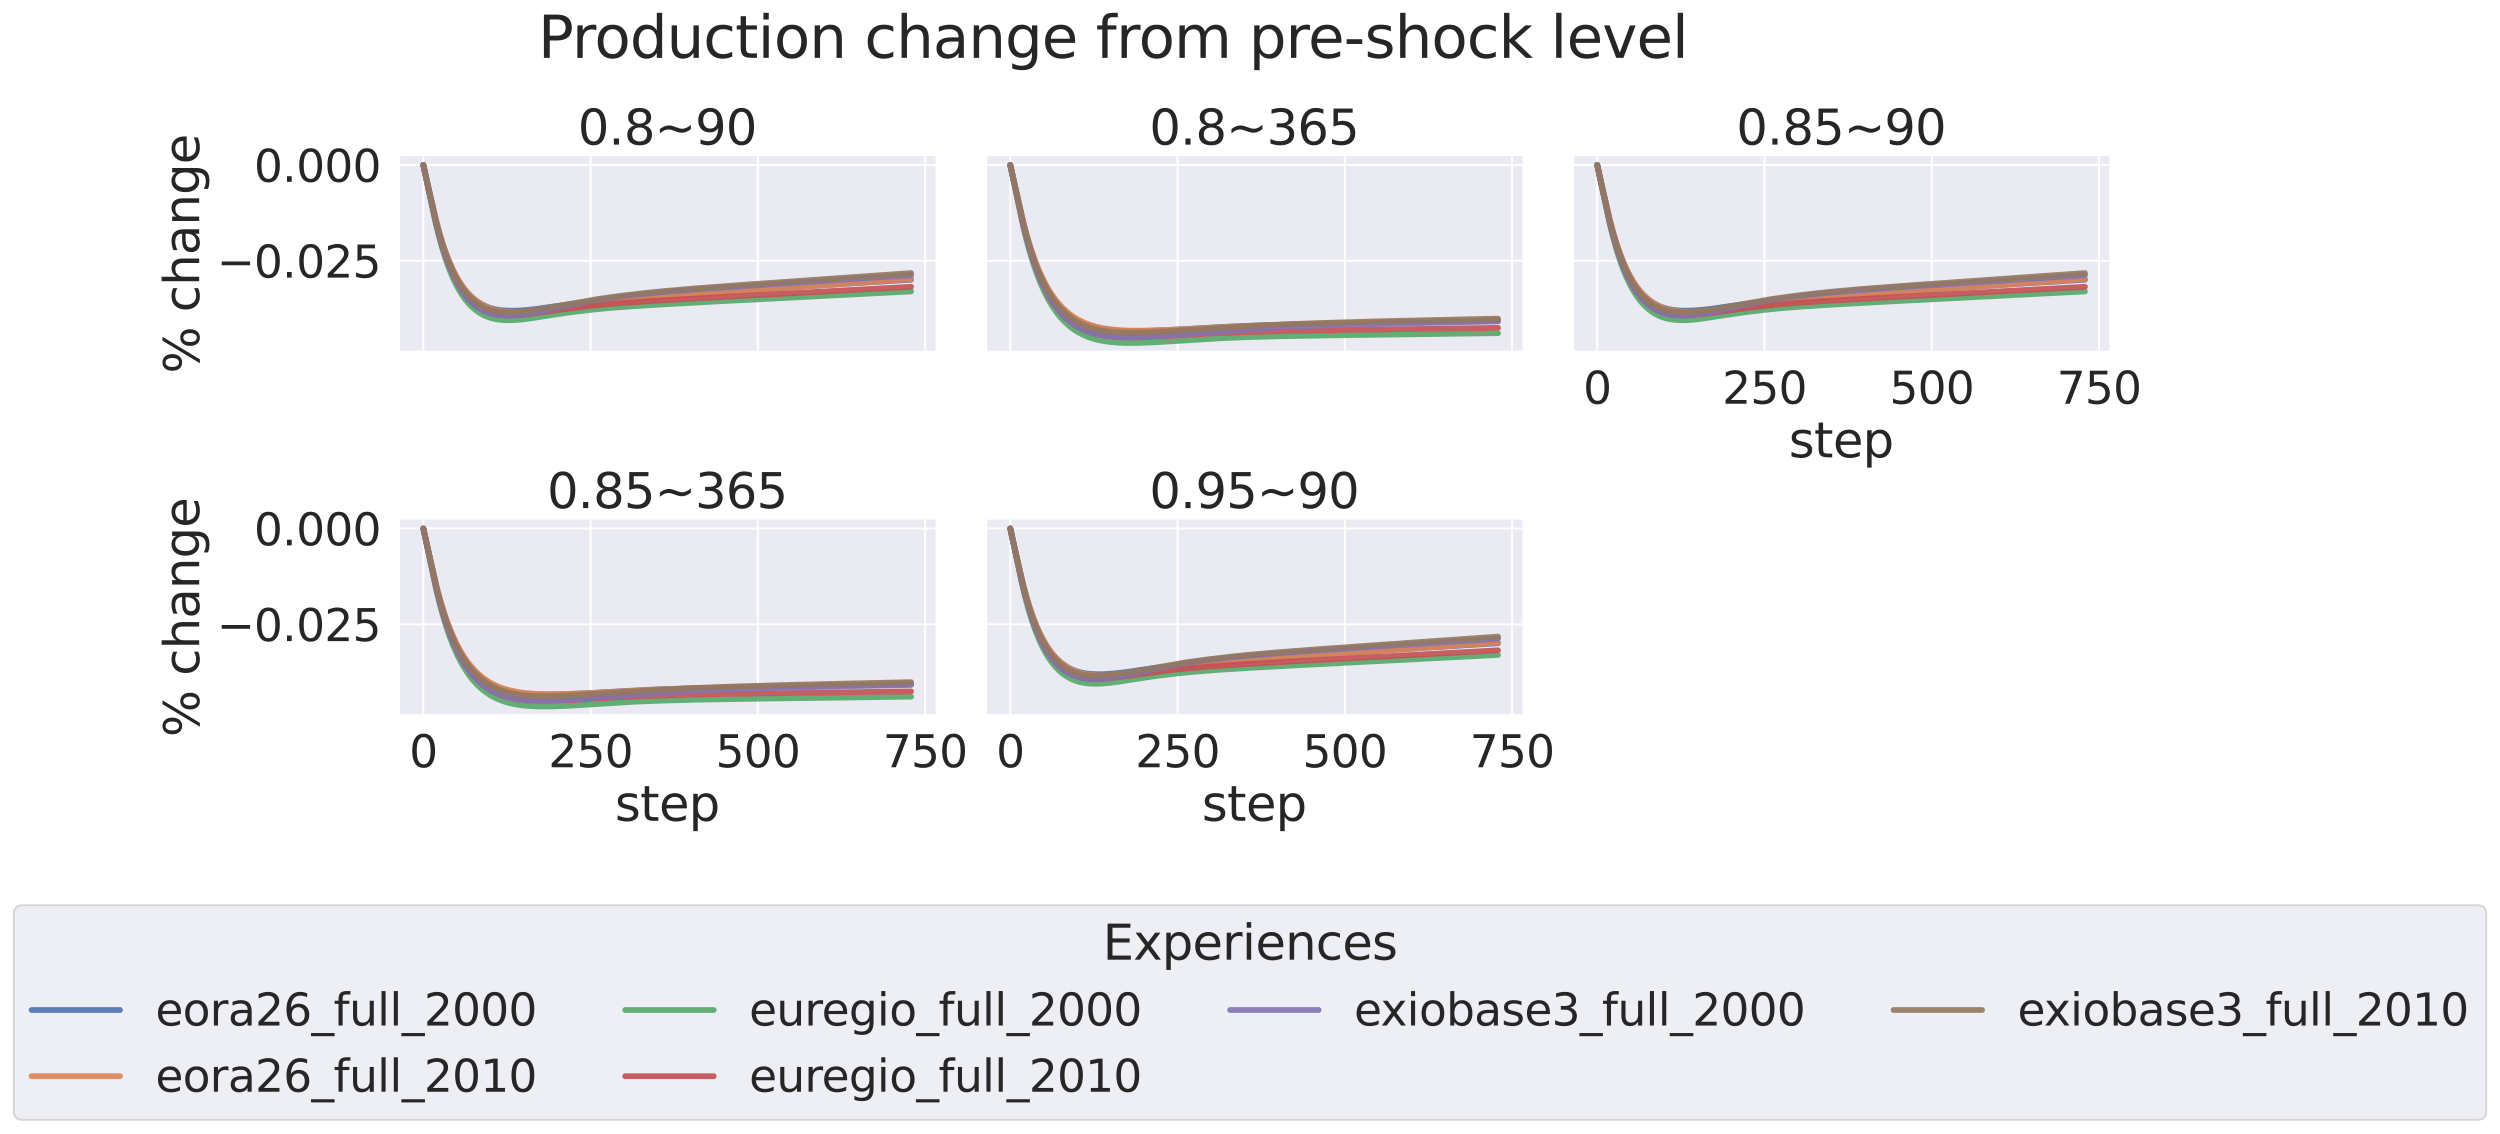 <?xml version="1.0" encoding="utf-8" standalone="no"?>
<!DOCTYPE svg PUBLIC "-//W3C//DTD SVG 1.1//EN"
  "http://www.w3.org/Graphics/SVG/1.1/DTD/svg11.dtd">
<svg xmlns:xlink="http://www.w3.org/1999/xlink" width="1304.438pt" height="591.517pt" viewBox="0 0 1304.438 591.517" xmlns="http://www.w3.org/2000/svg" version="1.1">
 <defs>
  <style type="text/css">*{stroke-linejoin: round; stroke-linecap: butt}</style>
 </defs>
 <g id="figure_1">
  <g id="patch_1">
   <path d="M 0 591.517 
L 1304.438 591.517 
L 1304.438 -0 
L 0 -0 
z
" style="fill: #ffffff"/>
  </g>
  <g id="axes_1">
   <g id="patch_2">
    <path d="M 208.161 183.612 
L 488.103 183.612 
L 488.103 81.456 
L 208.161 81.456 
z
" style="fill: #eaeaf2"/>
   </g>
   <g id="matplotlib.axis_1">
    <g id="xtick_1">
     <g id="line2d_1">
      <path d="M 220.886 183.612 
L 220.886 81.456 
" clip-path="url(#p5a7eb19dfb)" style="fill: none; stroke: #ffffff; stroke-linecap: round"/>
     </g>
    </g>
    <g id="xtick_2">
     <g id="line2d_2">
      <path d="M 308.16 183.612 
L 308.16 81.456 
" clip-path="url(#p5a7eb19dfb)" style="fill: none; stroke: #ffffff; stroke-linecap: round"/>
     </g>
    </g>
    <g id="xtick_3">
     <g id="line2d_3">
      <path d="M 395.435 183.612 
L 395.435 81.456 
" clip-path="url(#p5a7eb19dfb)" style="fill: none; stroke: #ffffff; stroke-linecap: round"/>
     </g>
    </g>
    <g id="xtick_4">
     <g id="line2d_4">
      <path d="M 482.71 183.612 
L 482.71 81.456 
" clip-path="url(#p5a7eb19dfb)" style="fill: none; stroke: #ffffff; stroke-linecap: round"/>
     </g>
    </g>
   </g>
   <g id="matplotlib.axis_2">
    <g id="ytick_1">
     <g id="line2d_5">
      <path d="M 208.161 136.063 
L 488.103 136.063 
" clip-path="url(#p5a7eb19dfb)" style="fill: none; stroke: #ffffff; stroke-linecap: round"/>
     </g>
     <g id="text_1">
      <!-- −0.025 -->
      <g style="fill: #262626" transform="translate(113.173 144.839) scale(0.231 -0.231)">
       <defs>
        <path id="DejaVuSans-2212" d="M 678 2272 
L 4684 2272 
L 4684 1741 
L 678 1741 
L 678 2272 
z
" transform="scale(0.016)"/>
        <path id="DejaVuSans-30" d="M 2034 4250 
Q 1547 4250 1301 3770 
Q 1056 3291 1056 2328 
Q 1056 1369 1301 889 
Q 1547 409 2034 409 
Q 2525 409 2770 889 
Q 3016 1369 3016 2328 
Q 3016 3291 2770 3770 
Q 2525 4250 2034 4250 
z
M 2034 4750 
Q 2819 4750 3233 4129 
Q 3647 3509 3647 2328 
Q 3647 1150 3233 529 
Q 2819 -91 2034 -91 
Q 1250 -91 836 529 
Q 422 1150 422 2328 
Q 422 3509 836 4129 
Q 1250 4750 2034 4750 
z
" transform="scale(0.016)"/>
        <path id="DejaVuSans-2e" d="M 684 794 
L 1344 794 
L 1344 0 
L 684 0 
L 684 794 
z
" transform="scale(0.016)"/>
        <path id="DejaVuSans-32" d="M 1228 531 
L 3431 531 
L 3431 0 
L 469 0 
L 469 531 
Q 828 903 1448 1529 
Q 2069 2156 2228 2338 
Q 2531 2678 2651 2914 
Q 2772 3150 2772 3378 
Q 2772 3750 2511 3984 
Q 2250 4219 1831 4219 
Q 1534 4219 1204 4116 
Q 875 4013 500 3803 
L 500 4441 
Q 881 4594 1212 4672 
Q 1544 4750 1819 4750 
Q 2544 4750 2975 4387 
Q 3406 4025 3406 3419 
Q 3406 3131 3298 2873 
Q 3191 2616 2906 2266 
Q 2828 2175 2409 1742 
Q 1991 1309 1228 531 
z
" transform="scale(0.016)"/>
        <path id="DejaVuSans-35" d="M 691 4666 
L 3169 4666 
L 3169 4134 
L 1269 4134 
L 1269 2991 
Q 1406 3038 1543 3061 
Q 1681 3084 1819 3084 
Q 2600 3084 3056 2656 
Q 3513 2228 3513 1497 
Q 3513 744 3044 326 
Q 2575 -91 1722 -91 
Q 1428 -91 1123 -41 
Q 819 9 494 109 
L 494 744 
Q 775 591 1075 516 
Q 1375 441 1709 441 
Q 2250 441 2565 725 
Q 2881 1009 2881 1497 
Q 2881 1984 2565 2268 
Q 2250 2553 1709 2553 
Q 1456 2553 1204 2497 
Q 953 2441 691 2322 
L 691 4666 
z
" transform="scale(0.016)"/>
       </defs>
       <use xlink:href="#DejaVuSans-2212"/>
       <use xlink:href="#DejaVuSans-30" x="83.789"/>
       <use xlink:href="#DejaVuSans-2e" x="147.412"/>
       <use xlink:href="#DejaVuSans-30" x="179.199"/>
       <use xlink:href="#DejaVuSans-32" x="242.822"/>
       <use xlink:href="#DejaVuSans-35" x="306.445"/>
      </g>
     </g>
    </g>
    <g id="ytick_2">
     <g id="line2d_6">
      <path d="M 208.161 86.099 
L 488.103 86.099 
" clip-path="url(#p5a7eb19dfb)" style="fill: none; stroke: #ffffff; stroke-linecap: round"/>
     </g>
     <g id="text_2">
      <!-- 0.000 -->
      <g style="fill: #262626" transform="translate(132.53 94.876) scale(0.231 -0.231)">
       <use xlink:href="#DejaVuSans-30"/>
       <use xlink:href="#DejaVuSans-2e" x="63.623"/>
       <use xlink:href="#DejaVuSans-30" x="95.41"/>
       <use xlink:href="#DejaVuSans-30" x="159.033"/>
       <use xlink:href="#DejaVuSans-30" x="222.656"/>
      </g>
     </g>
    </g>
    <g id="text_3">
     <!-- % change -->
     <g style="fill: #262626" transform="translate(103.932 194.882) rotate(-90) scale(0.252 -0.252)">
      <defs>
       <path id="DejaVuSans-25" d="M 4653 2053 
Q 4381 2053 4226 1822 
Q 4072 1591 4072 1178 
Q 4072 772 4226 539 
Q 4381 306 4653 306 
Q 4919 306 5073 539 
Q 5228 772 5228 1178 
Q 5228 1588 5073 1820 
Q 4919 2053 4653 2053 
z
M 4653 2450 
Q 5147 2450 5437 2106 
Q 5728 1763 5728 1178 
Q 5728 594 5436 251 
Q 5144 -91 4653 -91 
Q 4153 -91 3862 251 
Q 3572 594 3572 1178 
Q 3572 1766 3864 2108 
Q 4156 2450 4653 2450 
z
M 1428 4353 
Q 1159 4353 1004 4120 
Q 850 3888 850 3481 
Q 850 3069 1003 2837 
Q 1156 2606 1428 2606 
Q 1700 2606 1854 2837 
Q 2009 3069 2009 3481 
Q 2009 3884 1853 4118 
Q 1697 4353 1428 4353 
z
M 4250 4750 
L 4750 4750 
L 1831 -91 
L 1331 -91 
L 4250 4750 
z
M 1428 4750 
Q 1922 4750 2215 4408 
Q 2509 4066 2509 3481 
Q 2509 2891 2217 2550 
Q 1925 2209 1428 2209 
Q 931 2209 642 2551 
Q 353 2894 353 3481 
Q 353 4063 643 4406 
Q 934 4750 1428 4750 
z
" transform="scale(0.016)"/>
       <path id="DejaVuSans-20" transform="scale(0.016)"/>
       <path id="DejaVuSans-63" d="M 3122 3366 
L 3122 2828 
Q 2878 2963 2633 3030 
Q 2388 3097 2138 3097 
Q 1578 3097 1268 2742 
Q 959 2388 959 1747 
Q 959 1106 1268 751 
Q 1578 397 2138 397 
Q 2388 397 2633 464 
Q 2878 531 3122 666 
L 3122 134 
Q 2881 22 2623 -34 
Q 2366 -91 2075 -91 
Q 1284 -91 818 406 
Q 353 903 353 1747 
Q 353 2603 823 3093 
Q 1294 3584 2113 3584 
Q 2378 3584 2631 3529 
Q 2884 3475 3122 3366 
z
" transform="scale(0.016)"/>
       <path id="DejaVuSans-68" d="M 3513 2113 
L 3513 0 
L 2938 0 
L 2938 2094 
Q 2938 2591 2744 2837 
Q 2550 3084 2163 3084 
Q 1697 3084 1428 2787 
Q 1159 2491 1159 1978 
L 1159 0 
L 581 0 
L 581 4863 
L 1159 4863 
L 1159 2956 
Q 1366 3272 1645 3428 
Q 1925 3584 2291 3584 
Q 2894 3584 3203 3211 
Q 3513 2838 3513 2113 
z
" transform="scale(0.016)"/>
       <path id="DejaVuSans-61" d="M 2194 1759 
Q 1497 1759 1228 1600 
Q 959 1441 959 1056 
Q 959 750 1161 570 
Q 1363 391 1709 391 
Q 2188 391 2477 730 
Q 2766 1069 2766 1631 
L 2766 1759 
L 2194 1759 
z
M 3341 1997 
L 3341 0 
L 2766 0 
L 2766 531 
Q 2569 213 2275 61 
Q 1981 -91 1556 -91 
Q 1019 -91 701 211 
Q 384 513 384 1019 
Q 384 1609 779 1909 
Q 1175 2209 1959 2209 
L 2766 2209 
L 2766 2266 
Q 2766 2663 2505 2880 
Q 2244 3097 1772 3097 
Q 1472 3097 1187 3025 
Q 903 2953 641 2809 
L 641 3341 
Q 956 3463 1253 3523 
Q 1550 3584 1831 3584 
Q 2591 3584 2966 3190 
Q 3341 2797 3341 1997 
z
" transform="scale(0.016)"/>
       <path id="DejaVuSans-6e" d="M 3513 2113 
L 3513 0 
L 2938 0 
L 2938 2094 
Q 2938 2591 2744 2837 
Q 2550 3084 2163 3084 
Q 1697 3084 1428 2787 
Q 1159 2491 1159 1978 
L 1159 0 
L 581 0 
L 581 3500 
L 1159 3500 
L 1159 2956 
Q 1366 3272 1645 3428 
Q 1925 3584 2291 3584 
Q 2894 3584 3203 3211 
Q 3513 2838 3513 2113 
z
" transform="scale(0.016)"/>
       <path id="DejaVuSans-67" d="M 2906 1791 
Q 2906 2416 2648 2759 
Q 2391 3103 1925 3103 
Q 1463 3103 1205 2759 
Q 947 2416 947 1791 
Q 947 1169 1205 825 
Q 1463 481 1925 481 
Q 2391 481 2648 825 
Q 2906 1169 2906 1791 
z
M 3481 434 
Q 3481 -459 3084 -895 
Q 2688 -1331 1869 -1331 
Q 1566 -1331 1297 -1286 
Q 1028 -1241 775 -1147 
L 775 -588 
Q 1028 -725 1275 -790 
Q 1522 -856 1778 -856 
Q 2344 -856 2625 -561 
Q 2906 -266 2906 331 
L 2906 616 
Q 2728 306 2450 153 
Q 2172 0 1784 0 
Q 1141 0 747 490 
Q 353 981 353 1791 
Q 353 2603 747 3093 
Q 1141 3584 1784 3584 
Q 2172 3584 2450 3431 
Q 2728 3278 2906 2969 
L 2906 3500 
L 3481 3500 
L 3481 434 
z
" transform="scale(0.016)"/>
       <path id="DejaVuSans-65" d="M 3597 1894 
L 3597 1613 
L 953 1613 
Q 991 1019 1311 708 
Q 1631 397 2203 397 
Q 2534 397 2845 478 
Q 3156 559 3463 722 
L 3463 178 
Q 3153 47 2828 -22 
Q 2503 -91 2169 -91 
Q 1331 -91 842 396 
Q 353 884 353 1716 
Q 353 2575 817 3079 
Q 1281 3584 2069 3584 
Q 2775 3584 3186 3129 
Q 3597 2675 3597 1894 
z
M 3022 2063 
Q 3016 2534 2758 2815 
Q 2500 3097 2075 3097 
Q 1594 3097 1305 2825 
Q 1016 2553 972 2059 
L 3022 2063 
z
" transform="scale(0.016)"/>
      </defs>
      <use xlink:href="#DejaVuSans-25"/>
      <use xlink:href="#DejaVuSans-20" x="95.02"/>
      <use xlink:href="#DejaVuSans-63" x="126.807"/>
      <use xlink:href="#DejaVuSans-68" x="181.787"/>
      <use xlink:href="#DejaVuSans-61" x="245.166"/>
      <use xlink:href="#DejaVuSans-6e" x="306.445"/>
      <use xlink:href="#DejaVuSans-67" x="369.824"/>
      <use xlink:href="#DejaVuSans-65" x="433.301"/>
     </g>
    </g>
   </g>
   <g id="PolyCollection_1"/>
   <g id="PolyCollection_2"/>
   <g id="PolyCollection_3"/>
   <g id="PolyCollection_4"/>
   <g id="PolyCollection_5"/>
   <g id="PolyCollection_6"/>
   <g id="line2d_7">
    <path d="M 220.886 86.099 
L 224.027 100.077 
L 227.518 115.168 
L 229.264 121.684 
L 231.009 127.431 
L 232.755 132.49 
L 234.5 136.934 
L 236.246 140.828 
L 237.991 144.229 
L 239.737 147.191 
L 241.482 149.762 
L 243.228 151.981 
L 244.973 153.887 
L 247.068 155.816 
L 249.163 157.403 
L 251.257 158.693 
L 253.352 159.725 
L 255.446 160.532 
L 257.89 161.225 
L 260.334 161.687 
L 263.126 161.981 
L 266.617 162.111 
L 270.458 162.036 
L 274.996 161.722 
L 280.581 161.092 
L 287.912 160.022 
L 297.338 158.715 
L 308.16 157.461 
L 322.473 156.029 
L 339.928 154.527 
L 354.59 153.477 
L 388.453 151.326 
L 475.379 145.959 
L 475.379 145.959 
" clip-path="url(#p5a7eb19dfb)" style="fill: none; stroke: #4c72b0; stroke-opacity: 0.9; stroke-width: 3; stroke-linecap: round"/>
   </g>
   <g id="line2d_8">
    <path d="M 220.886 86.099 
L 222.98 95.244 
L 227.518 114.829 
L 229.264 121.327 
L 231.009 127.069 
L 232.755 132.136 
L 234.5 136.599 
L 236.246 140.521 
L 237.991 143.96 
L 239.737 146.966 
L 241.482 149.585 
L 243.228 151.857 
L 244.973 153.82 
L 247.068 155.814 
L 249.163 157.461 
L 251.257 158.812 
L 253.352 159.91 
L 255.795 160.917 
L 258.239 161.671 
L 260.683 162.207 
L 263.476 162.596 
L 266.967 162.835 
L 270.807 162.881 
L 275.345 162.71 
L 280.581 162.286 
L 286.865 161.551 
L 309.208 158.681 
L 321.077 157.417 
L 344.466 155.291 
L 367.507 153.392 
L 399.624 151.003 
L 475.379 145.579 
L 475.379 145.579 
" clip-path="url(#p5a7eb19dfb)" style="fill: none; stroke: #dd8452; stroke-opacity: 0.9; stroke-width: 3; stroke-linecap: round"/>
   </g>
   <g id="line2d_9">
    <path d="M 220.886 86.099 
L 222.98 96.071 
L 227.169 115.835 
L 228.915 123.022 
L 230.66 129.358 
L 232.406 134.933 
L 234.151 139.829 
L 235.897 144.118 
L 237.642 147.863 
L 239.388 151.122 
L 241.133 153.946 
L 242.879 156.382 
L 244.624 158.471 
L 246.37 160.252 
L 248.115 161.756 
L 250.21 163.239 
L 252.304 164.415 
L 254.399 165.328 
L 256.494 166.018 
L 258.937 166.577 
L 261.381 166.91 
L 264.523 167.091 
L 268.014 167.039 
L 271.854 166.751 
L 276.392 166.185 
L 286.516 164.589 
L 297.687 162.965 
L 307.811 161.724 
L 316.888 160.825 
L 328.757 159.896 
L 345.514 158.833 
L 374.838 157.233 
L 475.379 152.059 
L 475.379 152.059 
" clip-path="url(#p5a7eb19dfb)" style="fill: none; stroke: #55a868; stroke-opacity: 0.9; stroke-width: 3; stroke-linecap: round"/>
   </g>
   <g id="line2d_10">
    <path d="M 220.886 86.099 
L 222.631 94.123 
L 227.169 114.889 
L 228.915 121.851 
L 230.66 127.991 
L 232.406 133.394 
L 234.151 138.14 
L 235.897 142.296 
L 237.642 145.926 
L 239.388 149.084 
L 241.133 151.821 
L 242.879 154.181 
L 244.624 156.204 
L 246.37 157.928 
L 248.115 159.386 
L 250.21 160.824 
L 252.304 161.966 
L 254.399 162.855 
L 256.494 163.526 
L 258.937 164.073 
L 261.381 164.404 
L 264.523 164.593 
L 268.014 164.561 
L 271.854 164.301 
L 276.741 163.732 
L 305.018 159.937 
L 315.142 158.882 
L 326.313 157.966 
L 342.023 156.916 
L 368.205 155.411 
L 469.095 149.975 
L 475.379 149.636 
L 475.379 149.636 
" clip-path="url(#p5a7eb19dfb)" style="fill: none; stroke: #c44e52; stroke-opacity: 0.9; stroke-width: 3; stroke-linecap: round"/>
   </g>
   <g id="line2d_11">
    <path d="M 220.886 86.099 
L 223.678 99.041 
L 227.518 116.363 
L 229.264 123.129 
L 231.009 129.097 
L 232.755 134.352 
L 234.5 138.97 
L 236.246 143.018 
L 237.991 146.555 
L 239.737 149.636 
L 241.482 152.309 
L 243.228 154.616 
L 244.973 156.597 
L 246.719 158.285 
L 248.464 159.712 
L 250.559 161.117 
L 252.654 162.228 
L 254.748 163.085 
L 256.843 163.721 
L 259.286 164.218 
L 261.73 164.494 
L 264.523 164.596 
L 268.014 164.486 
L 271.854 164.127 
L 276.741 163.428 
L 283.025 162.289 
L 292.451 160.331 
L 306.415 157.435 
L 313.746 156.195 
L 322.822 154.911 
L 332.946 153.689 
L 345.165 152.462 
L 358.081 151.371 
L 379.027 149.871 
L 426.505 146.748 
L 475.379 143.577 
L 475.379 143.577 
" clip-path="url(#p5a7eb19dfb)" style="fill: none; stroke: #8172b3; stroke-opacity: 0.9; stroke-width: 3; stroke-linecap: round"/>
   </g>
   <g id="line2d_12">
    <path d="M 220.886 86.099 
L 224.027 100.246 
L 227.518 115.501 
L 229.264 122.078 
L 231.009 127.884 
L 232.755 133 
L 234.5 137.5 
L 236.246 141.447 
L 237.991 144.902 
L 239.737 147.916 
L 241.482 150.535 
L 243.228 152.802 
L 244.973 154.753 
L 246.719 156.422 
L 248.813 158.095 
L 250.908 159.45 
L 253.003 160.528 
L 255.097 161.366 
L 257.541 162.081 
L 259.985 162.552 
L 262.777 162.841 
L 265.919 162.924 
L 269.759 162.775 
L 274.298 162.362 
L 279.883 161.613 
L 287.214 160.381 
L 312.349 155.946 
L 323.171 154.462 
L 336.088 152.919 
L 345.863 151.933 
L 361.572 150.574 
L 384.613 148.841 
L 441.167 144.863 
L 475.379 142.482 
L 475.379 142.482 
" clip-path="url(#p5a7eb19dfb)" style="fill: none; stroke: #937860; stroke-opacity: 0.9; stroke-width: 3; stroke-linecap: round"/>
   </g>
   <g id="patch_3">
    <path d="M 208.161 183.612 
L 208.161 81.456 
" style="fill: none; stroke: #ffffff; stroke-width: 1.25; stroke-linejoin: miter; stroke-linecap: square"/>
   </g>
   <g id="patch_4">
    <path d="M 208.161 183.612 
L 488.103 183.612 
" style="fill: none; stroke: #ffffff; stroke-width: 1.25; stroke-linejoin: miter; stroke-linecap: square"/>
   </g>
   <g id="text_4">
    <!-- 0.8~90 -->
    <g style="fill: #262626" transform="translate(301.502 75.456) scale(0.252 -0.252)">
     <defs>
      <path id="DejaVuSans-38" d="M 2034 2216 
Q 1584 2216 1326 1975 
Q 1069 1734 1069 1313 
Q 1069 891 1326 650 
Q 1584 409 2034 409 
Q 2484 409 2743 651 
Q 3003 894 3003 1313 
Q 3003 1734 2745 1975 
Q 2488 2216 2034 2216 
z
M 1403 2484 
Q 997 2584 770 2862 
Q 544 3141 544 3541 
Q 544 4100 942 4425 
Q 1341 4750 2034 4750 
Q 2731 4750 3128 4425 
Q 3525 4100 3525 3541 
Q 3525 3141 3298 2862 
Q 3072 2584 2669 2484 
Q 3125 2378 3379 2068 
Q 3634 1759 3634 1313 
Q 3634 634 3220 271 
Q 2806 -91 2034 -91 
Q 1263 -91 848 271 
Q 434 634 434 1313 
Q 434 1759 690 2068 
Q 947 2378 1403 2484 
z
M 1172 3481 
Q 1172 3119 1398 2916 
Q 1625 2713 2034 2713 
Q 2441 2713 2670 2916 
Q 2900 3119 2900 3481 
Q 2900 3844 2670 4047 
Q 2441 4250 2034 4250 
Q 1625 4250 1398 4047 
Q 1172 3844 1172 3481 
z
" transform="scale(0.016)"/>
      <path id="DejaVuSans-7e" d="M 4684 2553 
L 4684 1997 
Q 4356 1750 4076 1644 
Q 3797 1538 3494 1538 
Q 3150 1538 2694 1722 
Q 2659 1734 2644 1741 
Q 2622 1750 2575 1766 
Q 2091 1959 1797 1959 
Q 1522 1959 1253 1839 
Q 984 1719 678 1459 
L 678 2016 
Q 1006 2263 1286 2370 
Q 1566 2478 1869 2478 
Q 2213 2478 2672 2291 
Q 2703 2278 2719 2272 
Q 2744 2263 2788 2247 
Q 3272 2053 3566 2053 
Q 3834 2053 4098 2172 
Q 4363 2291 4684 2553 
z
" transform="scale(0.016)"/>
      <path id="DejaVuSans-39" d="M 703 97 
L 703 672 
Q 941 559 1184 500 
Q 1428 441 1663 441 
Q 2288 441 2617 861 
Q 2947 1281 2994 2138 
Q 2813 1869 2534 1725 
Q 2256 1581 1919 1581 
Q 1219 1581 811 2004 
Q 403 2428 403 3163 
Q 403 3881 828 4315 
Q 1253 4750 1959 4750 
Q 2769 4750 3195 4129 
Q 3622 3509 3622 2328 
Q 3622 1225 3098 567 
Q 2575 -91 1691 -91 
Q 1453 -91 1209 -44 
Q 966 3 703 97 
z
M 1959 2075 
Q 2384 2075 2632 2365 
Q 2881 2656 2881 3163 
Q 2881 3666 2632 3958 
Q 2384 4250 1959 4250 
Q 1534 4250 1286 3958 
Q 1038 3666 1038 3163 
Q 1038 2656 1286 2365 
Q 1534 2075 1959 2075 
z
" transform="scale(0.016)"/>
     </defs>
     <use xlink:href="#DejaVuSans-30"/>
     <use xlink:href="#DejaVuSans-2e" x="63.623"/>
     <use xlink:href="#DejaVuSans-38" x="95.41"/>
     <use xlink:href="#DejaVuSans-7e" x="159.033"/>
     <use xlink:href="#DejaVuSans-39" x="242.822"/>
     <use xlink:href="#DejaVuSans-30" x="306.445"/>
    </g>
   </g>
  </g>
  <g id="axes_2">
   <g id="patch_5">
    <path d="M 514.414 183.612 
L 794.356 183.612 
L 794.356 81.456 
L 514.414 81.456 
z
" style="fill: #eaeaf2"/>
   </g>
   <g id="matplotlib.axis_3">
    <g id="xtick_5">
     <g id="line2d_13">
      <path d="M 527.139 183.612 
L 527.139 81.456 
" clip-path="url(#pe025cfd670)" style="fill: none; stroke: #ffffff; stroke-linecap: round"/>
     </g>
    </g>
    <g id="xtick_6">
     <g id="line2d_14">
      <path d="M 614.413 183.612 
L 614.413 81.456 
" clip-path="url(#pe025cfd670)" style="fill: none; stroke: #ffffff; stroke-linecap: round"/>
     </g>
    </g>
    <g id="xtick_7">
     <g id="line2d_15">
      <path d="M 701.688 183.612 
L 701.688 81.456 
" clip-path="url(#pe025cfd670)" style="fill: none; stroke: #ffffff; stroke-linecap: round"/>
     </g>
    </g>
    <g id="xtick_8">
     <g id="line2d_16">
      <path d="M 788.963 183.612 
L 788.963 81.456 
" clip-path="url(#pe025cfd670)" style="fill: none; stroke: #ffffff; stroke-linecap: round"/>
     </g>
    </g>
   </g>
   <g id="matplotlib.axis_4">
    <g id="ytick_3">
     <g id="line2d_17">
      <path d="M 514.414 136.063 
L 794.356 136.063 
" clip-path="url(#pe025cfd670)" style="fill: none; stroke: #ffffff; stroke-linecap: round"/>
     </g>
    </g>
    <g id="ytick_4">
     <g id="line2d_18">
      <path d="M 514.414 86.099 
L 794.356 86.099 
" clip-path="url(#pe025cfd670)" style="fill: none; stroke: #ffffff; stroke-linecap: round"/>
     </g>
    </g>
   </g>
   <g id="PolyCollection_7"/>
   <g id="PolyCollection_8"/>
   <g id="PolyCollection_9"/>
   <g id="PolyCollection_10"/>
   <g id="PolyCollection_11"/>
   <g id="PolyCollection_12"/>
   <g id="line2d_19">
    <path d="M 527.139 86.099 
L 529.932 98.576 
L 534.121 116.91 
L 535.866 123.477 
L 537.612 129.33 
L 539.706 135.517 
L 541.801 140.899 
L 543.895 145.577 
L 545.99 149.639 
L 548.085 153.161 
L 550.179 156.211 
L 552.274 158.847 
L 554.368 161.121 
L 556.463 163.078 
L 558.558 164.758 
L 561.001 166.413 
L 563.445 167.786 
L 565.889 168.916 
L 568.681 169.957 
L 571.823 170.864 
L 574.965 171.544 
L 578.456 172.084 
L 582.645 172.494 
L 587.184 172.71 
L 592.769 172.748 
L 601.148 172.551 
L 612.319 172.051 
L 632.217 170.894 
L 646.181 170.159 
L 661.193 169.641 
L 686.677 169.006 
L 733.107 168.124 
L 781.632 167.316 
L 781.632 167.316 
" clip-path="url(#pe025cfd670)" style="fill: none; stroke: #4c72b0; stroke-opacity: 0.9; stroke-width: 3; stroke-linecap: round"/>
   </g>
   <g id="line2d_20">
    <path d="M 527.139 86.099 
L 529.233 95.267 
L 534.121 116.508 
L 535.866 123.028 
L 537.961 129.927 
L 540.055 135.936 
L 542.15 141.167 
L 544.245 145.717 
L 546.339 149.67 
L 548.434 153.102 
L 550.528 156.076 
L 552.623 158.651 
L 554.718 160.876 
L 556.812 162.795 
L 558.907 164.445 
L 561.35 166.075 
L 563.794 167.431 
L 566.238 168.552 
L 569.031 169.589 
L 572.172 170.495 
L 575.663 171.242 
L 579.504 171.82 
L 583.693 172.223 
L 588.58 172.463 
L 594.515 172.524 
L 602.893 172.369 
L 614.763 171.914 
L 633.614 170.94 
L 653.163 169.967 
L 669.222 169.443 
L 704.132 168.628 
L 781.632 167.086 
L 781.632 167.086 
" clip-path="url(#pe025cfd670)" style="fill: none; stroke: #dd8452; stroke-opacity: 0.9; stroke-width: 3; stroke-linecap: round"/>
   </g>
   <g id="line2d_21">
    <path d="M 527.139 86.099 
L 528.884 94.41 
L 533.772 117.709 
L 535.517 124.94 
L 537.263 131.384 
L 539.008 137.123 
L 540.754 142.233 
L 542.848 147.626 
L 544.943 152.31 
L 547.037 156.372 
L 549.132 159.891 
L 551.227 162.933 
L 553.321 165.559 
L 555.416 167.82 
L 557.51 169.761 
L 559.605 171.422 
L 562.049 173.052 
L 564.492 174.397 
L 566.936 175.499 
L 569.729 176.504 
L 572.522 177.283 
L 575.663 177.934 
L 579.154 178.433 
L 583.344 178.79 
L 587.882 178.951 
L 593.817 178.931 
L 601.148 178.673 
L 611.621 178.059 
L 637.105 176.466 
L 651.069 175.91 
L 669.571 175.413 
L 697.499 174.938 
L 774.301 173.934 
L 781.632 173.841 
L 781.632 173.841 
" clip-path="url(#pe025cfd670)" style="fill: none; stroke: #55a868; stroke-opacity: 0.9; stroke-width: 3; stroke-linecap: round"/>
   </g>
   <g id="line2d_22">
    <path d="M 527.139 86.099 
L 528.884 94.143 
L 533.772 116.702 
L 535.517 123.707 
L 537.263 129.95 
L 539.008 135.511 
L 541.103 141.386 
L 543.197 146.492 
L 545.292 150.925 
L 547.386 154.77 
L 549.481 158.098 
L 551.576 160.976 
L 553.67 163.458 
L 555.765 165.595 
L 557.859 167.428 
L 559.954 168.996 
L 562.398 170.534 
L 564.841 171.802 
L 567.285 172.838 
L 570.078 173.782 
L 573.22 174.59 
L 576.711 175.232 
L 580.551 175.693 
L 584.74 175.972 
L 589.977 176.084 
L 596.609 175.992 
L 604.988 175.638 
L 618.603 174.801 
L 633.614 173.939 
L 648.625 173.322 
L 669.222 172.717 
L 693.31 172.278 
L 755.798 171.412 
L 781.632 171.068 
L 781.632 171.068 
" clip-path="url(#pe025cfd670)" style="fill: none; stroke: #c44e52; stroke-opacity: 0.9; stroke-width: 3; stroke-linecap: round"/>
   </g>
   <g id="line2d_23">
    <path d="M 527.139 86.099 
L 529.582 97.462 
L 533.772 116.711 
L 535.517 123.686 
L 537.263 129.904 
L 539.357 136.479 
L 541.452 142.2 
L 543.546 147.174 
L 545.641 151.494 
L 547.736 155.242 
L 549.83 158.489 
L 551.925 161.298 
L 554.019 163.723 
L 556.114 165.812 
L 558.209 167.606 
L 560.303 169.142 
L 562.747 170.651 
L 565.191 171.895 
L 567.983 173.042 
L 570.776 173.94 
L 573.918 174.704 
L 577.409 175.302 
L 581.249 175.718 
L 585.438 175.945 
L 590.326 175.987 
L 596.958 175.805 
L 605.337 175.338 
L 618.952 174.319 
L 650.72 171.94 
L 668.873 170.78 
L 683.186 170.151 
L 704.83 169.438 
L 739.391 168.588 
L 781.632 167.702 
L 781.632 167.702 
" clip-path="url(#pe025cfd670)" style="fill: none; stroke: #8172b3; stroke-opacity: 0.9; stroke-width: 3; stroke-linecap: round"/>
   </g>
   <g id="line2d_24">
    <path d="M 527.139 86.099 
L 529.932 98.727 
L 533.772 115.825 
L 535.517 122.597 
L 537.263 128.635 
L 539.357 135.021 
L 541.452 140.578 
L 543.546 145.412 
L 545.641 149.611 
L 547.736 153.256 
L 549.83 156.416 
L 551.925 159.151 
L 554.019 161.513 
L 556.114 163.551 
L 558.209 165.303 
L 560.652 167.033 
L 563.096 168.473 
L 565.54 169.662 
L 568.332 170.761 
L 571.125 171.626 
L 574.267 172.366 
L 577.758 172.95 
L 581.598 173.364 
L 586.136 173.613 
L 591.373 173.663 
L 598.006 173.494 
L 607.781 172.998 
L 626.632 171.773 
L 654.211 170.034 
L 669.92 169.248 
L 689.819 168.51 
L 720.539 167.621 
L 771.159 166.476 
L 781.632 166.256 
L 781.632 166.256 
" clip-path="url(#pe025cfd670)" style="fill: none; stroke: #937860; stroke-opacity: 0.9; stroke-width: 3; stroke-linecap: round"/>
   </g>
   <g id="patch_6">
    <path d="M 514.414 183.612 
L 514.414 81.456 
" style="fill: none; stroke: #ffffff; stroke-width: 1.25; stroke-linejoin: miter; stroke-linecap: square"/>
   </g>
   <g id="patch_7">
    <path d="M 514.414 183.612 
L 794.356 183.612 
" style="fill: none; stroke: #ffffff; stroke-width: 1.25; stroke-linejoin: miter; stroke-linecap: square"/>
   </g>
   <g id="text_5">
    <!-- 0.8~365 -->
    <g style="fill: #262626" transform="translate(599.739 75.456) scale(0.252 -0.252)">
     <defs>
      <path id="DejaVuSans-33" d="M 2597 2516 
Q 3050 2419 3304 2112 
Q 3559 1806 3559 1356 
Q 3559 666 3084 287 
Q 2609 -91 1734 -91 
Q 1441 -91 1130 -33 
Q 819 25 488 141 
L 488 750 
Q 750 597 1062 519 
Q 1375 441 1716 441 
Q 2309 441 2620 675 
Q 2931 909 2931 1356 
Q 2931 1769 2642 2001 
Q 2353 2234 1838 2234 
L 1294 2234 
L 1294 2753 
L 1863 2753 
Q 2328 2753 2575 2939 
Q 2822 3125 2822 3475 
Q 2822 3834 2567 4026 
Q 2313 4219 1838 4219 
Q 1578 4219 1281 4162 
Q 984 4106 628 3988 
L 628 4550 
Q 988 4650 1302 4700 
Q 1616 4750 1894 4750 
Q 2613 4750 3031 4423 
Q 3450 4097 3450 3541 
Q 3450 3153 3228 2886 
Q 3006 2619 2597 2516 
z
" transform="scale(0.016)"/>
      <path id="DejaVuSans-36" d="M 2113 2584 
Q 1688 2584 1439 2293 
Q 1191 2003 1191 1497 
Q 1191 994 1439 701 
Q 1688 409 2113 409 
Q 2538 409 2786 701 
Q 3034 994 3034 1497 
Q 3034 2003 2786 2293 
Q 2538 2584 2113 2584 
z
M 3366 4563 
L 3366 3988 
Q 3128 4100 2886 4159 
Q 2644 4219 2406 4219 
Q 1781 4219 1451 3797 
Q 1122 3375 1075 2522 
Q 1259 2794 1537 2939 
Q 1816 3084 2150 3084 
Q 2853 3084 3261 2657 
Q 3669 2231 3669 1497 
Q 3669 778 3244 343 
Q 2819 -91 2113 -91 
Q 1303 -91 875 529 
Q 447 1150 447 2328 
Q 447 3434 972 4092 
Q 1497 4750 2381 4750 
Q 2619 4750 2861 4703 
Q 3103 4656 3366 4563 
z
" transform="scale(0.016)"/>
     </defs>
     <use xlink:href="#DejaVuSans-30"/>
     <use xlink:href="#DejaVuSans-2e" x="63.623"/>
     <use xlink:href="#DejaVuSans-38" x="95.41"/>
     <use xlink:href="#DejaVuSans-7e" x="159.033"/>
     <use xlink:href="#DejaVuSans-33" x="242.822"/>
     <use xlink:href="#DejaVuSans-36" x="306.445"/>
     <use xlink:href="#DejaVuSans-35" x="370.068"/>
    </g>
   </g>
  </g>
  <g id="axes_3">
   <g id="patch_8">
    <path d="M 820.667 183.612 
L 1100.61 183.612 
L 1100.61 81.456 
L 820.667 81.456 
z
" style="fill: #eaeaf2"/>
   </g>
   <g id="matplotlib.axis_5">
    <g id="xtick_9">
     <g id="line2d_25">
      <path d="M 833.392 183.612 
L 833.392 81.456 
" clip-path="url(#pe7c57de80b)" style="fill: none; stroke: #ffffff; stroke-linecap: round"/>
     </g>
     <g id="text_6">
      <!-- 0 -->
      <g style="fill: #262626" transform="translate(826.043 210.664) scale(0.231 -0.231)">
       <use xlink:href="#DejaVuSans-30"/>
      </g>
     </g>
    </g>
    <g id="xtick_10">
     <g id="line2d_26">
      <path d="M 920.667 183.612 
L 920.667 81.456 
" clip-path="url(#pe7c57de80b)" style="fill: none; stroke: #ffffff; stroke-linecap: round"/>
     </g>
     <g id="text_7">
      <!-- 250 -->
      <g style="fill: #262626" transform="translate(898.621 210.664) scale(0.231 -0.231)">
       <use xlink:href="#DejaVuSans-32"/>
       <use xlink:href="#DejaVuSans-35" x="63.623"/>
       <use xlink:href="#DejaVuSans-30" x="127.246"/>
      </g>
     </g>
    </g>
    <g id="xtick_11">
     <g id="line2d_27">
      <path d="M 1007.941 183.612 
L 1007.941 81.456 
" clip-path="url(#pe7c57de80b)" style="fill: none; stroke: #ffffff; stroke-linecap: round"/>
     </g>
     <g id="text_8">
      <!-- 500 -->
      <g style="fill: #262626" transform="translate(985.895 210.664) scale(0.231 -0.231)">
       <use xlink:href="#DejaVuSans-35"/>
       <use xlink:href="#DejaVuSans-30" x="63.623"/>
       <use xlink:href="#DejaVuSans-30" x="127.246"/>
      </g>
     </g>
    </g>
    <g id="xtick_12">
     <g id="line2d_28">
      <path d="M 1095.216 183.612 
L 1095.216 81.456 
" clip-path="url(#pe7c57de80b)" style="fill: none; stroke: #ffffff; stroke-linecap: round"/>
     </g>
     <g id="text_9">
      <!-- 750 -->
      <g style="fill: #262626" transform="translate(1073.17 210.664) scale(0.231 -0.231)">
       <defs>
        <path id="DejaVuSans-37" d="M 525 4666 
L 3525 4666 
L 3525 4397 
L 1831 0 
L 1172 0 
L 2766 4134 
L 525 4134 
L 525 4666 
z
" transform="scale(0.016)"/>
       </defs>
       <use xlink:href="#DejaVuSans-37"/>
       <use xlink:href="#DejaVuSans-35" x="63.623"/>
       <use xlink:href="#DejaVuSans-30" x="127.246"/>
      </g>
     </g>
    </g>
    <g id="text_10">
     <!-- step -->
     <g style="fill: #262626" transform="translate(933.383 238.617) scale(0.252 -0.252)">
      <defs>
       <path id="DejaVuSans-73" d="M 2834 3397 
L 2834 2853 
Q 2591 2978 2328 3040 
Q 2066 3103 1784 3103 
Q 1356 3103 1142 2972 
Q 928 2841 928 2578 
Q 928 2378 1081 2264 
Q 1234 2150 1697 2047 
L 1894 2003 
Q 2506 1872 2764 1633 
Q 3022 1394 3022 966 
Q 3022 478 2636 193 
Q 2250 -91 1575 -91 
Q 1294 -91 989 -36 
Q 684 19 347 128 
L 347 722 
Q 666 556 975 473 
Q 1284 391 1588 391 
Q 1994 391 2212 530 
Q 2431 669 2431 922 
Q 2431 1156 2273 1281 
Q 2116 1406 1581 1522 
L 1381 1569 
Q 847 1681 609 1914 
Q 372 2147 372 2553 
Q 372 3047 722 3315 
Q 1072 3584 1716 3584 
Q 2034 3584 2315 3537 
Q 2597 3491 2834 3397 
z
" transform="scale(0.016)"/>
       <path id="DejaVuSans-74" d="M 1172 4494 
L 1172 3500 
L 2356 3500 
L 2356 3053 
L 1172 3053 
L 1172 1153 
Q 1172 725 1289 603 
Q 1406 481 1766 481 
L 2356 481 
L 2356 0 
L 1766 0 
Q 1100 0 847 248 
Q 594 497 594 1153 
L 594 3053 
L 172 3053 
L 172 3500 
L 594 3500 
L 594 4494 
L 1172 4494 
z
" transform="scale(0.016)"/>
       <path id="DejaVuSans-70" d="M 1159 525 
L 1159 -1331 
L 581 -1331 
L 581 3500 
L 1159 3500 
L 1159 2969 
Q 1341 3281 1617 3432 
Q 1894 3584 2278 3584 
Q 2916 3584 3314 3078 
Q 3713 2572 3713 1747 
Q 3713 922 3314 415 
Q 2916 -91 2278 -91 
Q 1894 -91 1617 61 
Q 1341 213 1159 525 
z
M 3116 1747 
Q 3116 2381 2855 2742 
Q 2594 3103 2138 3103 
Q 1681 3103 1420 2742 
Q 1159 2381 1159 1747 
Q 1159 1113 1420 752 
Q 1681 391 2138 391 
Q 2594 391 2855 752 
Q 3116 1113 3116 1747 
z
" transform="scale(0.016)"/>
      </defs>
      <use xlink:href="#DejaVuSans-73"/>
      <use xlink:href="#DejaVuSans-74" x="52.1"/>
      <use xlink:href="#DejaVuSans-65" x="91.309"/>
      <use xlink:href="#DejaVuSans-70" x="152.832"/>
     </g>
    </g>
   </g>
   <g id="matplotlib.axis_6">
    <g id="ytick_5">
     <g id="line2d_29">
      <path d="M 820.667 136.063 
L 1100.61 136.063 
" clip-path="url(#pe7c57de80b)" style="fill: none; stroke: #ffffff; stroke-linecap: round"/>
     </g>
    </g>
    <g id="ytick_6">
     <g id="line2d_30">
      <path d="M 820.667 86.099 
L 1100.61 86.099 
" clip-path="url(#pe7c57de80b)" style="fill: none; stroke: #ffffff; stroke-linecap: round"/>
     </g>
    </g>
   </g>
   <g id="PolyCollection_13"/>
   <g id="PolyCollection_14"/>
   <g id="PolyCollection_15"/>
   <g id="PolyCollection_16"/>
   <g id="PolyCollection_17"/>
   <g id="PolyCollection_18"/>
   <g id="line2d_31">
    <path d="M 833.392 86.099 
L 836.534 100.077 
L 840.025 115.168 
L 841.77 121.684 
L 843.516 127.431 
L 845.261 132.49 
L 847.007 136.934 
L 848.752 140.828 
L 850.498 144.229 
L 852.243 147.191 
L 853.989 149.762 
L 855.734 151.981 
L 857.48 153.887 
L 859.574 155.816 
L 861.669 157.403 
L 863.764 158.693 
L 865.858 159.725 
L 867.953 160.532 
L 870.396 161.225 
L 872.84 161.687 
L 875.633 161.981 
L 879.124 162.111 
L 882.964 162.036 
L 887.502 161.722 
L 893.088 161.092 
L 900.419 160.022 
L 909.845 158.715 
L 920.667 157.461 
L 934.98 156.029 
L 952.435 154.527 
L 967.097 153.477 
L 1000.959 151.326 
L 1087.885 145.959 
L 1087.885 145.959 
" clip-path="url(#pe7c57de80b)" style="fill: none; stroke: #4c72b0; stroke-opacity: 0.9; stroke-width: 3; stroke-linecap: round"/>
   </g>
   <g id="line2d_32">
    <path d="M 833.392 86.099 
L 835.487 95.244 
L 840.025 114.829 
L 841.77 121.327 
L 843.516 127.069 
L 845.261 132.136 
L 847.007 136.599 
L 848.752 140.521 
L 850.498 143.96 
L 852.243 146.966 
L 853.989 149.585 
L 855.734 151.857 
L 857.48 153.82 
L 859.574 155.814 
L 861.669 157.461 
L 863.764 158.812 
L 865.858 159.91 
L 868.302 160.917 
L 870.746 161.671 
L 873.189 162.207 
L 875.982 162.596 
L 879.473 162.835 
L 883.313 162.881 
L 887.851 162.71 
L 893.088 162.286 
L 899.372 161.551 
L 921.714 158.681 
L 933.583 157.417 
L 956.973 155.291 
L 980.013 153.392 
L 1012.13 151.003 
L 1087.885 145.579 
L 1087.885 145.579 
" clip-path="url(#pe7c57de80b)" style="fill: none; stroke: #dd8452; stroke-opacity: 0.9; stroke-width: 3; stroke-linecap: round"/>
   </g>
   <g id="line2d_33">
    <path d="M 833.392 86.099 
L 835.487 96.071 
L 839.676 115.835 
L 841.421 123.022 
L 843.167 129.358 
L 844.912 134.933 
L 846.658 139.829 
L 848.403 144.118 
L 850.149 147.863 
L 851.894 151.122 
L 853.64 153.946 
L 855.385 156.382 
L 857.131 158.471 
L 858.876 160.252 
L 860.622 161.756 
L 862.716 163.239 
L 864.811 164.415 
L 866.905 165.328 
L 869 166.018 
L 871.444 166.577 
L 873.887 166.91 
L 877.029 167.091 
L 880.52 167.039 
L 884.36 166.751 
L 888.899 166.185 
L 899.023 164.589 
L 910.194 162.965 
L 920.318 161.724 
L 929.394 160.825 
L 941.263 159.896 
L 958.02 158.833 
L 987.344 157.233 
L 1087.885 152.059 
L 1087.885 152.059 
" clip-path="url(#pe7c57de80b)" style="fill: none; stroke: #55a868; stroke-opacity: 0.9; stroke-width: 3; stroke-linecap: round"/>
   </g>
   <g id="line2d_34">
    <path d="M 833.392 86.099 
L 835.137 94.123 
L 839.676 114.889 
L 841.421 121.851 
L 843.167 127.991 
L 844.912 133.394 
L 846.658 138.14 
L 848.403 142.296 
L 850.149 145.926 
L 851.894 149.084 
L 853.64 151.821 
L 855.385 154.181 
L 857.131 156.204 
L 858.876 157.928 
L 860.622 159.386 
L 862.716 160.824 
L 864.811 161.966 
L 866.905 162.855 
L 869 163.526 
L 871.444 164.073 
L 873.887 164.404 
L 877.029 164.593 
L 880.52 164.561 
L 884.36 164.301 
L 889.248 163.732 
L 917.525 159.937 
L 927.649 158.882 
L 938.82 157.966 
L 954.529 156.916 
L 980.712 155.411 
L 1081.601 149.975 
L 1087.885 149.636 
L 1087.885 149.636 
" clip-path="url(#pe7c57de80b)" style="fill: none; stroke: #c44e52; stroke-opacity: 0.9; stroke-width: 3; stroke-linecap: round"/>
   </g>
   <g id="line2d_35">
    <path d="M 833.392 86.099 
L 836.185 99.041 
L 840.025 116.363 
L 841.77 123.129 
L 843.516 129.097 
L 845.261 134.352 
L 847.007 138.97 
L 848.752 143.018 
L 850.498 146.555 
L 852.243 149.636 
L 853.989 152.309 
L 855.734 154.616 
L 857.48 156.597 
L 859.225 158.285 
L 860.971 159.712 
L 863.065 161.117 
L 865.16 162.228 
L 867.255 163.085 
L 869.349 163.721 
L 871.793 164.218 
L 874.236 164.494 
L 877.029 164.596 
L 880.52 164.486 
L 884.36 164.127 
L 889.248 163.428 
L 895.532 162.289 
L 904.957 160.331 
L 918.921 157.435 
L 926.252 156.195 
L 935.329 154.911 
L 945.453 153.689 
L 957.671 152.462 
L 970.588 151.371 
L 991.534 149.871 
L 1039.011 146.748 
L 1087.885 143.577 
L 1087.885 143.577 
" clip-path="url(#pe7c57de80b)" style="fill: none; stroke: #8172b3; stroke-opacity: 0.9; stroke-width: 3; stroke-linecap: round"/>
   </g>
   <g id="line2d_36">
    <path d="M 833.392 86.099 
L 836.534 100.246 
L 840.025 115.501 
L 841.77 122.078 
L 843.516 127.884 
L 845.261 133 
L 847.007 137.5 
L 848.752 141.447 
L 850.498 144.902 
L 852.243 147.916 
L 853.989 150.535 
L 855.734 152.802 
L 857.48 154.753 
L 859.225 156.422 
L 861.32 158.095 
L 863.414 159.45 
L 865.509 160.528 
L 867.604 161.366 
L 870.047 162.081 
L 872.491 162.552 
L 875.284 162.841 
L 878.426 162.924 
L 882.266 162.775 
L 886.804 162.362 
L 892.39 161.613 
L 899.721 160.381 
L 924.856 155.946 
L 935.678 154.462 
L 948.595 152.919 
L 958.369 151.933 
L 974.079 150.574 
L 997.119 148.841 
L 1053.673 144.863 
L 1087.885 142.482 
L 1087.885 142.482 
" clip-path="url(#pe7c57de80b)" style="fill: none; stroke: #937860; stroke-opacity: 0.9; stroke-width: 3; stroke-linecap: round"/>
   </g>
   <g id="patch_9">
    <path d="M 820.667 183.612 
L 820.667 81.456 
" style="fill: none; stroke: #ffffff; stroke-width: 1.25; stroke-linejoin: miter; stroke-linecap: square"/>
   </g>
   <g id="patch_10">
    <path d="M 820.667 183.612 
L 1100.61 183.612 
" style="fill: none; stroke: #ffffff; stroke-width: 1.25; stroke-linejoin: miter; stroke-linecap: square"/>
   </g>
   <g id="text_11">
    <!-- 0.85~90 -->
    <g style="fill: #262626" transform="translate(905.992 75.456) scale(0.252 -0.252)">
     <use xlink:href="#DejaVuSans-30"/>
     <use xlink:href="#DejaVuSans-2e" x="63.623"/>
     <use xlink:href="#DejaVuSans-38" x="95.41"/>
     <use xlink:href="#DejaVuSans-35" x="159.033"/>
     <use xlink:href="#DejaVuSans-7e" x="222.656"/>
     <use xlink:href="#DejaVuSans-39" x="306.445"/>
     <use xlink:href="#DejaVuSans-30" x="370.068"/>
    </g>
   </g>
  </g>
  <g id="axes_4">
   <g id="patch_11">
    <path d="M 208.161 373.284 
L 488.103 373.284 
L 488.103 271.128 
L 208.161 271.128 
z
" style="fill: #eaeaf2"/>
   </g>
   <g id="matplotlib.axis_7">
    <g id="xtick_13">
     <g id="line2d_37">
      <path d="M 220.886 373.284 
L 220.886 271.128 
" clip-path="url(#p5806494c2d)" style="fill: none; stroke: #ffffff; stroke-linecap: round"/>
     </g>
     <g id="text_12">
      <!-- 0 -->
      <g style="fill: #262626" transform="translate(213.537 400.336) scale(0.231 -0.231)">
       <use xlink:href="#DejaVuSans-30"/>
      </g>
     </g>
    </g>
    <g id="xtick_14">
     <g id="line2d_38">
      <path d="M 308.16 373.284 
L 308.16 271.128 
" clip-path="url(#p5806494c2d)" style="fill: none; stroke: #ffffff; stroke-linecap: round"/>
     </g>
     <g id="text_13">
      <!-- 250 -->
      <g style="fill: #262626" transform="translate(286.114 400.336) scale(0.231 -0.231)">
       <use xlink:href="#DejaVuSans-32"/>
       <use xlink:href="#DejaVuSans-35" x="63.623"/>
       <use xlink:href="#DejaVuSans-30" x="127.246"/>
      </g>
     </g>
    </g>
    <g id="xtick_15">
     <g id="line2d_39">
      <path d="M 395.435 373.284 
L 395.435 271.128 
" clip-path="url(#p5806494c2d)" style="fill: none; stroke: #ffffff; stroke-linecap: round"/>
     </g>
     <g id="text_14">
      <!-- 500 -->
      <g style="fill: #262626" transform="translate(373.389 400.336) scale(0.231 -0.231)">
       <use xlink:href="#DejaVuSans-35"/>
       <use xlink:href="#DejaVuSans-30" x="63.623"/>
       <use xlink:href="#DejaVuSans-30" x="127.246"/>
      </g>
     </g>
    </g>
    <g id="xtick_16">
     <g id="line2d_40">
      <path d="M 482.71 373.284 
L 482.71 271.128 
" clip-path="url(#p5806494c2d)" style="fill: none; stroke: #ffffff; stroke-linecap: round"/>
     </g>
     <g id="text_15">
      <!-- 750 -->
      <g style="fill: #262626" transform="translate(460.664 400.336) scale(0.231 -0.231)">
       <use xlink:href="#DejaVuSans-37"/>
       <use xlink:href="#DejaVuSans-35" x="63.623"/>
       <use xlink:href="#DejaVuSans-30" x="127.246"/>
      </g>
     </g>
    </g>
    <g id="text_16">
     <!-- step -->
     <g style="fill: #262626" transform="translate(320.877 428.289) scale(0.252 -0.252)">
      <use xlink:href="#DejaVuSans-73"/>
      <use xlink:href="#DejaVuSans-74" x="52.1"/>
      <use xlink:href="#DejaVuSans-65" x="91.309"/>
      <use xlink:href="#DejaVuSans-70" x="152.832"/>
     </g>
    </g>
   </g>
   <g id="matplotlib.axis_8">
    <g id="ytick_7">
     <g id="line2d_41">
      <path d="M 208.161 325.735 
L 488.103 325.735 
" clip-path="url(#p5806494c2d)" style="fill: none; stroke: #ffffff; stroke-linecap: round"/>
     </g>
     <g id="text_17">
      <!-- −0.025 -->
      <g style="fill: #262626" transform="translate(113.173 334.511) scale(0.231 -0.231)">
       <use xlink:href="#DejaVuSans-2212"/>
       <use xlink:href="#DejaVuSans-30" x="83.789"/>
       <use xlink:href="#DejaVuSans-2e" x="147.412"/>
       <use xlink:href="#DejaVuSans-30" x="179.199"/>
       <use xlink:href="#DejaVuSans-32" x="242.822"/>
       <use xlink:href="#DejaVuSans-35" x="306.445"/>
      </g>
     </g>
    </g>
    <g id="ytick_8">
     <g id="line2d_42">
      <path d="M 208.161 275.771 
L 488.103 275.771 
" clip-path="url(#p5806494c2d)" style="fill: none; stroke: #ffffff; stroke-linecap: round"/>
     </g>
     <g id="text_18">
      <!-- 0.000 -->
      <g style="fill: #262626" transform="translate(132.53 284.548) scale(0.231 -0.231)">
       <use xlink:href="#DejaVuSans-30"/>
       <use xlink:href="#DejaVuSans-2e" x="63.623"/>
       <use xlink:href="#DejaVuSans-30" x="95.41"/>
       <use xlink:href="#DejaVuSans-30" x="159.033"/>
       <use xlink:href="#DejaVuSans-30" x="222.656"/>
      </g>
     </g>
    </g>
    <g id="text_19">
     <!-- % change -->
     <g style="fill: #262626" transform="translate(103.932 384.554) rotate(-90) scale(0.252 -0.252)">
      <use xlink:href="#DejaVuSans-25"/>
      <use xlink:href="#DejaVuSans-20" x="95.02"/>
      <use xlink:href="#DejaVuSans-63" x="126.807"/>
      <use xlink:href="#DejaVuSans-68" x="181.787"/>
      <use xlink:href="#DejaVuSans-61" x="245.166"/>
      <use xlink:href="#DejaVuSans-6e" x="306.445"/>
      <use xlink:href="#DejaVuSans-67" x="369.824"/>
      <use xlink:href="#DejaVuSans-65" x="433.301"/>
     </g>
    </g>
   </g>
   <g id="PolyCollection_19"/>
   <g id="PolyCollection_20"/>
   <g id="PolyCollection_21"/>
   <g id="PolyCollection_22"/>
   <g id="PolyCollection_23"/>
   <g id="PolyCollection_24"/>
   <g id="line2d_43">
    <path d="M 220.886 275.771 
L 223.678 288.248 
L 227.868 306.582 
L 229.613 313.149 
L 231.358 319.002 
L 233.453 325.189 
L 235.548 330.571 
L 237.642 335.249 
L 239.737 339.311 
L 241.831 342.833 
L 243.926 345.883 
L 246.021 348.519 
L 248.115 350.793 
L 250.21 352.75 
L 252.304 354.43 
L 254.748 356.085 
L 257.192 357.458 
L 259.635 358.588 
L 262.428 359.629 
L 265.57 360.536 
L 268.712 361.216 
L 272.203 361.756 
L 276.392 362.166 
L 280.931 362.382 
L 286.516 362.42 
L 294.894 362.223 
L 306.066 361.723 
L 325.964 360.566 
L 339.928 359.831 
L 354.939 359.313 
L 380.424 358.678 
L 426.854 357.796 
L 475.379 356.988 
L 475.379 356.988 
" clip-path="url(#p5806494c2d)" style="fill: none; stroke: #4c72b0; stroke-opacity: 0.9; stroke-width: 3; stroke-linecap: round"/>
   </g>
   <g id="line2d_44">
    <path d="M 220.886 275.771 
L 222.98 284.939 
L 227.868 306.18 
L 229.613 312.7 
L 231.708 319.599 
L 233.802 325.608 
L 235.897 330.839 
L 237.991 335.389 
L 240.086 339.342 
L 242.181 342.774 
L 244.275 345.748 
L 246.37 348.323 
L 248.464 350.548 
L 250.559 352.467 
L 252.654 354.117 
L 255.097 355.747 
L 257.541 357.103 
L 259.985 358.224 
L 262.777 359.261 
L 265.919 360.167 
L 269.41 360.914 
L 273.25 361.492 
L 277.44 361.895 
L 282.327 362.135 
L 288.262 362.196 
L 296.64 362.041 
L 308.509 361.586 
L 327.361 360.612 
L 346.91 359.639 
L 362.969 359.115 
L 397.879 358.3 
L 475.379 356.758 
L 475.379 356.758 
" clip-path="url(#p5806494c2d)" style="fill: none; stroke: #dd8452; stroke-opacity: 0.9; stroke-width: 3; stroke-linecap: round"/>
   </g>
   <g id="line2d_45">
    <path d="M 220.886 275.771 
L 222.631 284.082 
L 227.518 307.381 
L 229.264 314.612 
L 231.009 321.056 
L 232.755 326.795 
L 234.5 331.905 
L 236.595 337.298 
L 238.69 341.982 
L 240.784 346.044 
L 242.879 349.563 
L 244.973 352.605 
L 247.068 355.231 
L 249.163 357.492 
L 251.257 359.433 
L 253.352 361.094 
L 255.795 362.724 
L 258.239 364.069 
L 260.683 365.171 
L 263.476 366.176 
L 266.268 366.955 
L 269.41 367.606 
L 272.901 368.105 
L 277.09 368.462 
L 281.629 368.623 
L 287.563 368.603 
L 294.894 368.345 
L 305.367 367.731 
L 330.852 366.138 
L 344.816 365.582 
L 363.318 365.085 
L 391.246 364.61 
L 468.047 363.606 
L 475.379 363.513 
L 475.379 363.513 
" clip-path="url(#p5806494c2d)" style="fill: none; stroke: #55a868; stroke-opacity: 0.9; stroke-width: 3; stroke-linecap: round"/>
   </g>
   <g id="line2d_46">
    <path d="M 220.886 275.771 
L 222.631 283.815 
L 227.518 306.374 
L 229.264 313.379 
L 231.009 319.622 
L 232.755 325.183 
L 234.849 331.058 
L 236.944 336.164 
L 239.039 340.597 
L 241.133 344.442 
L 243.228 347.77 
L 245.322 350.648 
L 247.417 353.13 
L 249.512 355.267 
L 251.606 357.1 
L 253.701 358.668 
L 256.145 360.206 
L 258.588 361.474 
L 261.032 362.51 
L 263.825 363.454 
L 266.967 364.262 
L 270.458 364.904 
L 274.298 365.365 
L 278.487 365.644 
L 283.723 365.756 
L 290.356 365.664 
L 298.735 365.31 
L 312.349 364.473 
L 327.361 363.611 
L 342.372 362.994 
L 362.969 362.389 
L 387.057 361.95 
L 449.545 361.084 
L 475.379 360.74 
L 475.379 360.74 
" clip-path="url(#p5806494c2d)" style="fill: none; stroke: #c44e52; stroke-opacity: 0.9; stroke-width: 3; stroke-linecap: round"/>
   </g>
   <g id="line2d_47">
    <path d="M 220.886 275.771 
L 223.329 287.134 
L 227.518 306.383 
L 229.264 313.358 
L 231.009 319.576 
L 233.104 326.151 
L 235.199 331.872 
L 237.293 336.846 
L 239.388 341.166 
L 241.482 344.914 
L 243.577 348.161 
L 245.672 350.97 
L 247.766 353.395 
L 249.861 355.484 
L 251.955 357.278 
L 254.05 358.814 
L 256.494 360.323 
L 258.937 361.567 
L 261.73 362.714 
L 264.523 363.612 
L 267.665 364.376 
L 271.156 364.974 
L 274.996 365.39 
L 279.185 365.617 
L 284.072 365.659 
L 290.705 365.477 
L 299.084 365.01 
L 312.699 363.991 
L 344.466 361.612 
L 362.62 360.452 
L 376.933 359.823 
L 398.577 359.11 
L 433.138 358.26 
L 475.379 357.374 
L 475.379 357.374 
" clip-path="url(#p5806494c2d)" style="fill: none; stroke: #8172b3; stroke-opacity: 0.9; stroke-width: 3; stroke-linecap: round"/>
   </g>
   <g id="line2d_48">
    <path d="M 220.886 275.771 
L 223.678 288.399 
L 227.518 305.497 
L 229.264 312.269 
L 231.009 318.307 
L 233.104 324.693 
L 235.199 330.25 
L 237.293 335.084 
L 239.388 339.283 
L 241.482 342.928 
L 243.577 346.088 
L 245.672 348.823 
L 247.766 351.185 
L 249.861 353.223 
L 251.955 354.975 
L 254.399 356.705 
L 256.843 358.145 
L 259.286 359.334 
L 262.079 360.433 
L 264.872 361.298 
L 268.014 362.038 
L 271.505 362.622 
L 275.345 363.036 
L 279.883 363.285 
L 285.12 363.335 
L 291.753 363.166 
L 301.527 362.67 
L 320.379 361.445 
L 347.957 359.706 
L 363.667 358.92 
L 383.566 358.182 
L 414.286 357.293 
L 464.906 356.148 
L 475.379 355.928 
L 475.379 355.928 
" clip-path="url(#p5806494c2d)" style="fill: none; stroke: #937860; stroke-opacity: 0.9; stroke-width: 3; stroke-linecap: round"/>
   </g>
   <g id="patch_12">
    <path d="M 208.161 373.284 
L 208.161 271.128 
" style="fill: none; stroke: #ffffff; stroke-width: 1.25; stroke-linejoin: miter; stroke-linecap: square"/>
   </g>
   <g id="patch_13">
    <path d="M 208.161 373.284 
L 488.103 373.284 
" style="fill: none; stroke: #ffffff; stroke-width: 1.25; stroke-linejoin: miter; stroke-linecap: square"/>
   </g>
   <g id="text_20">
    <!-- 0.85~365 -->
    <g style="fill: #262626" transform="translate(285.469 265.128) scale(0.252 -0.252)">
     <use xlink:href="#DejaVuSans-30"/>
     <use xlink:href="#DejaVuSans-2e" x="63.623"/>
     <use xlink:href="#DejaVuSans-38" x="95.41"/>
     <use xlink:href="#DejaVuSans-35" x="159.033"/>
     <use xlink:href="#DejaVuSans-7e" x="222.656"/>
     <use xlink:href="#DejaVuSans-33" x="306.445"/>
     <use xlink:href="#DejaVuSans-36" x="370.068"/>
     <use xlink:href="#DejaVuSans-35" x="433.691"/>
    </g>
   </g>
  </g>
  <g id="axes_5">
   <g id="patch_14">
    <path d="M 514.414 373.284 
L 794.356 373.284 
L 794.356 271.128 
L 514.414 271.128 
z
" style="fill: #eaeaf2"/>
   </g>
   <g id="matplotlib.axis_9">
    <g id="xtick_17">
     <g id="line2d_49">
      <path d="M 527.139 373.284 
L 527.139 271.128 
" clip-path="url(#p6a0717ef49)" style="fill: none; stroke: #ffffff; stroke-linecap: round"/>
     </g>
     <g id="text_21">
      <!-- 0 -->
      <g style="fill: #262626" transform="translate(519.79 400.336) scale(0.231 -0.231)">
       <use xlink:href="#DejaVuSans-30"/>
      </g>
     </g>
    </g>
    <g id="xtick_18">
     <g id="line2d_50">
      <path d="M 614.413 373.284 
L 614.413 271.128 
" clip-path="url(#p6a0717ef49)" style="fill: none; stroke: #ffffff; stroke-linecap: round"/>
     </g>
     <g id="text_22">
      <!-- 250 -->
      <g style="fill: #262626" transform="translate(592.367 400.336) scale(0.231 -0.231)">
       <use xlink:href="#DejaVuSans-32"/>
       <use xlink:href="#DejaVuSans-35" x="63.623"/>
       <use xlink:href="#DejaVuSans-30" x="127.246"/>
      </g>
     </g>
    </g>
    <g id="xtick_19">
     <g id="line2d_51">
      <path d="M 701.688 373.284 
L 701.688 271.128 
" clip-path="url(#p6a0717ef49)" style="fill: none; stroke: #ffffff; stroke-linecap: round"/>
     </g>
     <g id="text_23">
      <!-- 500 -->
      <g style="fill: #262626" transform="translate(679.642 400.336) scale(0.231 -0.231)">
       <use xlink:href="#DejaVuSans-35"/>
       <use xlink:href="#DejaVuSans-30" x="63.623"/>
       <use xlink:href="#DejaVuSans-30" x="127.246"/>
      </g>
     </g>
    </g>
    <g id="xtick_20">
     <g id="line2d_52">
      <path d="M 788.963 373.284 
L 788.963 271.128 
" clip-path="url(#p6a0717ef49)" style="fill: none; stroke: #ffffff; stroke-linecap: round"/>
     </g>
     <g id="text_24">
      <!-- 750 -->
      <g style="fill: #262626" transform="translate(766.917 400.336) scale(0.231 -0.231)">
       <use xlink:href="#DejaVuSans-37"/>
       <use xlink:href="#DejaVuSans-35" x="63.623"/>
       <use xlink:href="#DejaVuSans-30" x="127.246"/>
      </g>
     </g>
    </g>
    <g id="text_25">
     <!-- step -->
     <g style="fill: #262626" transform="translate(627.13 428.289) scale(0.252 -0.252)">
      <use xlink:href="#DejaVuSans-73"/>
      <use xlink:href="#DejaVuSans-74" x="52.1"/>
      <use xlink:href="#DejaVuSans-65" x="91.309"/>
      <use xlink:href="#DejaVuSans-70" x="152.832"/>
     </g>
    </g>
   </g>
   <g id="matplotlib.axis_10">
    <g id="ytick_9">
     <g id="line2d_53">
      <path d="M 514.414 325.735 
L 794.356 325.735 
" clip-path="url(#p6a0717ef49)" style="fill: none; stroke: #ffffff; stroke-linecap: round"/>
     </g>
    </g>
    <g id="ytick_10">
     <g id="line2d_54">
      <path d="M 514.414 275.771 
L 794.356 275.771 
" clip-path="url(#p6a0717ef49)" style="fill: none; stroke: #ffffff; stroke-linecap: round"/>
     </g>
    </g>
   </g>
   <g id="PolyCollection_25"/>
   <g id="PolyCollection_26"/>
   <g id="PolyCollection_27"/>
   <g id="PolyCollection_28"/>
   <g id="PolyCollection_29"/>
   <g id="PolyCollection_30"/>
   <g id="line2d_55">
    <path d="M 527.139 275.771 
L 530.281 289.749 
L 533.772 304.84 
L 535.517 311.356 
L 537.263 317.103 
L 539.008 322.162 
L 540.754 326.606 
L 542.499 330.5 
L 544.245 333.901 
L 545.99 336.863 
L 547.736 339.434 
L 549.481 341.653 
L 551.227 343.559 
L 553.321 345.488 
L 555.416 347.075 
L 557.51 348.365 
L 559.605 349.397 
L 561.7 350.204 
L 564.143 350.897 
L 566.587 351.359 
L 569.38 351.653 
L 572.871 351.783 
L 576.711 351.708 
L 581.249 351.394 
L 586.835 350.764 
L 594.166 349.694 
L 603.591 348.387 
L 614.413 347.133 
L 628.726 345.701 
L 646.181 344.199 
L 660.844 343.149 
L 694.706 340.998 
L 781.632 335.631 
L 781.632 335.631 
" clip-path="url(#p6a0717ef49)" style="fill: none; stroke: #4c72b0; stroke-opacity: 0.9; stroke-width: 3; stroke-linecap: round"/>
   </g>
   <g id="line2d_56">
    <path d="M 527.139 275.771 
L 529.233 284.916 
L 533.772 304.501 
L 535.517 310.999 
L 537.263 316.741 
L 539.008 321.808 
L 540.754 326.271 
L 542.499 330.193 
L 544.245 333.632 
L 545.99 336.638 
L 547.736 339.257 
L 549.481 341.529 
L 551.227 343.492 
L 553.321 345.486 
L 555.416 347.133 
L 557.51 348.484 
L 559.605 349.582 
L 562.049 350.589 
L 564.492 351.343 
L 566.936 351.879 
L 569.729 352.268 
L 573.22 352.507 
L 577.06 352.553 
L 581.598 352.382 
L 586.835 351.958 
L 593.118 351.223 
L 615.461 348.353 
L 627.33 347.089 
L 650.72 344.963 
L 673.76 343.064 
L 705.877 340.675 
L 781.632 335.251 
L 781.632 335.251 
" clip-path="url(#p6a0717ef49)" style="fill: none; stroke: #dd8452; stroke-opacity: 0.9; stroke-width: 3; stroke-linecap: round"/>
   </g>
   <g id="line2d_57">
    <path d="M 527.139 275.771 
L 529.233 285.743 
L 533.423 305.507 
L 535.168 312.694 
L 536.914 319.03 
L 538.659 324.605 
L 540.404 329.501 
L 542.15 333.79 
L 543.895 337.535 
L 545.641 340.794 
L 547.386 343.618 
L 549.132 346.054 
L 550.877 348.143 
L 552.623 349.924 
L 554.368 351.428 
L 556.463 352.911 
L 558.558 354.087 
L 560.652 355 
L 562.747 355.69 
L 565.191 356.249 
L 567.634 356.582 
L 570.776 356.763 
L 574.267 356.711 
L 578.107 356.423 
L 582.645 355.857 
L 592.769 354.261 
L 603.94 352.637 
L 614.064 351.396 
L 623.141 350.497 
L 635.01 349.568 
L 651.767 348.505 
L 681.091 346.905 
L 781.632 341.731 
L 781.632 341.731 
" clip-path="url(#p6a0717ef49)" style="fill: none; stroke: #55a868; stroke-opacity: 0.9; stroke-width: 3; stroke-linecap: round"/>
   </g>
   <g id="line2d_58">
    <path d="M 527.139 275.771 
L 528.884 283.795 
L 533.423 304.561 
L 535.168 311.523 
L 536.914 317.663 
L 538.659 323.066 
L 540.404 327.812 
L 542.15 331.968 
L 543.895 335.598 
L 545.641 338.756 
L 547.386 341.493 
L 549.132 343.853 
L 550.877 345.876 
L 552.623 347.6 
L 554.368 349.058 
L 556.463 350.496 
L 558.558 351.64 
L 560.652 352.53 
L 562.747 353.202 
L 565.191 353.749 
L 567.634 354.08 
L 570.776 354.269 
L 574.267 354.237 
L 578.107 353.976 
L 582.995 353.407 
L 611.272 349.613 
L 621.395 348.558 
L 632.567 347.642 
L 648.276 346.592 
L 674.458 345.087 
L 775.697 339.632 
L 781.632 339.312 
L 781.632 339.312 
" clip-path="url(#p6a0717ef49)" style="fill: none; stroke: #c44e52; stroke-opacity: 0.9; stroke-width: 3; stroke-linecap: round"/>
   </g>
   <g id="line2d_59">
    <path d="M 527.139 275.771 
L 529.932 288.713 
L 533.772 306.035 
L 535.517 312.801 
L 537.263 318.769 
L 539.008 324.024 
L 540.754 328.642 
L 542.499 332.69 
L 544.245 336.227 
L 545.99 339.308 
L 547.736 341.981 
L 549.481 344.288 
L 551.227 346.269 
L 552.972 347.957 
L 554.718 349.384 
L 556.812 350.789 
L 558.907 351.9 
L 561.001 352.757 
L 563.096 353.393 
L 565.54 353.89 
L 567.983 354.166 
L 570.776 354.268 
L 574.267 354.158 
L 578.107 353.799 
L 582.995 353.1 
L 589.278 351.961 
L 598.704 350.003 
L 612.668 347.107 
L 619.999 345.867 
L 629.076 344.583 
L 639.199 343.361 
L 651.418 342.134 
L 664.335 341.043 
L 685.28 339.543 
L 732.758 336.42 
L 781.632 333.249 
L 781.632 333.249 
" clip-path="url(#p6a0717ef49)" style="fill: none; stroke: #8172b3; stroke-opacity: 0.9; stroke-width: 3; stroke-linecap: round"/>
   </g>
   <g id="line2d_60">
    <path d="M 527.139 275.771 
L 530.281 289.918 
L 533.772 305.173 
L 535.517 311.75 
L 537.263 317.556 
L 539.008 322.672 
L 540.754 327.172 
L 542.499 331.119 
L 544.245 334.574 
L 545.99 337.588 
L 547.736 340.207 
L 549.481 342.474 
L 551.227 344.425 
L 552.972 346.094 
L 555.067 347.767 
L 557.161 349.122 
L 559.256 350.2 
L 561.35 351.038 
L 563.794 351.753 
L 566.238 352.224 
L 569.031 352.513 
L 572.172 352.596 
L 576.013 352.447 
L 580.551 352.034 
L 586.136 351.285 
L 593.467 350.053 
L 618.603 345.618 
L 629.425 344.134 
L 642.341 342.591 
L 652.116 341.605 
L 667.826 340.246 
L 690.866 338.513 
L 747.42 334.535 
L 781.632 332.154 
L 781.632 332.154 
" clip-path="url(#p6a0717ef49)" style="fill: none; stroke: #937860; stroke-opacity: 0.9; stroke-width: 3; stroke-linecap: round"/>
   </g>
   <g id="patch_15">
    <path d="M 514.414 373.284 
L 514.414 271.128 
" style="fill: none; stroke: #ffffff; stroke-width: 1.25; stroke-linejoin: miter; stroke-linecap: square"/>
   </g>
   <g id="patch_16">
    <path d="M 514.414 373.284 
L 794.356 373.284 
" style="fill: none; stroke: #ffffff; stroke-width: 1.25; stroke-linejoin: miter; stroke-linecap: square"/>
   </g>
   <g id="text_26">
    <!-- 0.95~90 -->
    <g style="fill: #262626" transform="translate(599.739 265.128) scale(0.252 -0.252)">
     <use xlink:href="#DejaVuSans-30"/>
     <use xlink:href="#DejaVuSans-2e" x="63.623"/>
     <use xlink:href="#DejaVuSans-39" x="95.41"/>
     <use xlink:href="#DejaVuSans-35" x="159.033"/>
     <use xlink:href="#DejaVuSans-7e" x="222.656"/>
     <use xlink:href="#DejaVuSans-39" x="306.445"/>
     <use xlink:href="#DejaVuSans-30" x="370.068"/>
    </g>
   </g>
  </g>
  <g id="text_27">
   <!-- Production change from pre-shock level -->
   <g style="fill: #262626" transform="translate(280.767 30.178) scale(0.302 -0.302)">
    <defs>
     <path id="DejaVuSans-50" d="M 1259 4147 
L 1259 2394 
L 2053 2394 
Q 2494 2394 2734 2622 
Q 2975 2850 2975 3272 
Q 2975 3691 2734 3919 
Q 2494 4147 2053 4147 
L 1259 4147 
z
M 628 4666 
L 2053 4666 
Q 2838 4666 3239 4311 
Q 3641 3956 3641 3272 
Q 3641 2581 3239 2228 
Q 2838 1875 2053 1875 
L 1259 1875 
L 1259 0 
L 628 0 
L 628 4666 
z
" transform="scale(0.016)"/>
     <path id="DejaVuSans-72" d="M 2631 2963 
Q 2534 3019 2420 3045 
Q 2306 3072 2169 3072 
Q 1681 3072 1420 2755 
Q 1159 2438 1159 1844 
L 1159 0 
L 581 0 
L 581 3500 
L 1159 3500 
L 1159 2956 
Q 1341 3275 1631 3429 
Q 1922 3584 2338 3584 
Q 2397 3584 2469 3576 
Q 2541 3569 2628 3553 
L 2631 2963 
z
" transform="scale(0.016)"/>
     <path id="DejaVuSans-6f" d="M 1959 3097 
Q 1497 3097 1228 2736 
Q 959 2375 959 1747 
Q 959 1119 1226 758 
Q 1494 397 1959 397 
Q 2419 397 2687 759 
Q 2956 1122 2956 1747 
Q 2956 2369 2687 2733 
Q 2419 3097 1959 3097 
z
M 1959 3584 
Q 2709 3584 3137 3096 
Q 3566 2609 3566 1747 
Q 3566 888 3137 398 
Q 2709 -91 1959 -91 
Q 1206 -91 779 398 
Q 353 888 353 1747 
Q 353 2609 779 3096 
Q 1206 3584 1959 3584 
z
" transform="scale(0.016)"/>
     <path id="DejaVuSans-64" d="M 2906 2969 
L 2906 4863 
L 3481 4863 
L 3481 0 
L 2906 0 
L 2906 525 
Q 2725 213 2448 61 
Q 2172 -91 1784 -91 
Q 1150 -91 751 415 
Q 353 922 353 1747 
Q 353 2572 751 3078 
Q 1150 3584 1784 3584 
Q 2172 3584 2448 3432 
Q 2725 3281 2906 2969 
z
M 947 1747 
Q 947 1113 1208 752 
Q 1469 391 1925 391 
Q 2381 391 2643 752 
Q 2906 1113 2906 1747 
Q 2906 2381 2643 2742 
Q 2381 3103 1925 3103 
Q 1469 3103 1208 2742 
Q 947 2381 947 1747 
z
" transform="scale(0.016)"/>
     <path id="DejaVuSans-75" d="M 544 1381 
L 544 3500 
L 1119 3500 
L 1119 1403 
Q 1119 906 1312 657 
Q 1506 409 1894 409 
Q 2359 409 2629 706 
Q 2900 1003 2900 1516 
L 2900 3500 
L 3475 3500 
L 3475 0 
L 2900 0 
L 2900 538 
Q 2691 219 2414 64 
Q 2138 -91 1772 -91 
Q 1169 -91 856 284 
Q 544 659 544 1381 
z
M 1991 3584 
L 1991 3584 
z
" transform="scale(0.016)"/>
     <path id="DejaVuSans-69" d="M 603 3500 
L 1178 3500 
L 1178 0 
L 603 0 
L 603 3500 
z
M 603 4863 
L 1178 4863 
L 1178 4134 
L 603 4134 
L 603 4863 
z
" transform="scale(0.016)"/>
     <path id="DejaVuSans-66" d="M 2375 4863 
L 2375 4384 
L 1825 4384 
Q 1516 4384 1395 4259 
Q 1275 4134 1275 3809 
L 1275 3500 
L 2222 3500 
L 2222 3053 
L 1275 3053 
L 1275 0 
L 697 0 
L 697 3053 
L 147 3053 
L 147 3500 
L 697 3500 
L 697 3744 
Q 697 4328 969 4595 
Q 1241 4863 1831 4863 
L 2375 4863 
z
" transform="scale(0.016)"/>
     <path id="DejaVuSans-6d" d="M 3328 2828 
Q 3544 3216 3844 3400 
Q 4144 3584 4550 3584 
Q 5097 3584 5394 3201 
Q 5691 2819 5691 2113 
L 5691 0 
L 5113 0 
L 5113 2094 
Q 5113 2597 4934 2840 
Q 4756 3084 4391 3084 
Q 3944 3084 3684 2787 
Q 3425 2491 3425 1978 
L 3425 0 
L 2847 0 
L 2847 2094 
Q 2847 2600 2669 2842 
Q 2491 3084 2119 3084 
Q 1678 3084 1418 2786 
Q 1159 2488 1159 1978 
L 1159 0 
L 581 0 
L 581 3500 
L 1159 3500 
L 1159 2956 
Q 1356 3278 1631 3431 
Q 1906 3584 2284 3584 
Q 2666 3584 2933 3390 
Q 3200 3197 3328 2828 
z
" transform="scale(0.016)"/>
     <path id="DejaVuSans-2d" d="M 313 2009 
L 1997 2009 
L 1997 1497 
L 313 1497 
L 313 2009 
z
" transform="scale(0.016)"/>
     <path id="DejaVuSans-6b" d="M 581 4863 
L 1159 4863 
L 1159 1991 
L 2875 3500 
L 3609 3500 
L 1753 1863 
L 3688 0 
L 2938 0 
L 1159 1709 
L 1159 0 
L 581 0 
L 581 4863 
z
" transform="scale(0.016)"/>
     <path id="DejaVuSans-6c" d="M 603 4863 
L 1178 4863 
L 1178 0 
L 603 0 
L 603 4863 
z
" transform="scale(0.016)"/>
     <path id="DejaVuSans-76" d="M 191 3500 
L 800 3500 
L 1894 563 
L 2988 3500 
L 3597 3500 
L 2284 0 
L 1503 0 
L 191 3500 
z
" transform="scale(0.016)"/>
    </defs>
    <use xlink:href="#DejaVuSans-50"/>
    <use xlink:href="#DejaVuSans-72" x="58.553"/>
    <use xlink:href="#DejaVuSans-6f" x="97.416"/>
    <use xlink:href="#DejaVuSans-64" x="158.598"/>
    <use xlink:href="#DejaVuSans-75" x="222.074"/>
    <use xlink:href="#DejaVuSans-63" x="285.453"/>
    <use xlink:href="#DejaVuSans-74" x="340.434"/>
    <use xlink:href="#DejaVuSans-69" x="379.643"/>
    <use xlink:href="#DejaVuSans-6f" x="407.426"/>
    <use xlink:href="#DejaVuSans-6e" x="468.607"/>
    <use xlink:href="#DejaVuSans-20" x="531.986"/>
    <use xlink:href="#DejaVuSans-63" x="563.773"/>
    <use xlink:href="#DejaVuSans-68" x="618.754"/>
    <use xlink:href="#DejaVuSans-61" x="682.133"/>
    <use xlink:href="#DejaVuSans-6e" x="743.412"/>
    <use xlink:href="#DejaVuSans-67" x="806.791"/>
    <use xlink:href="#DejaVuSans-65" x="870.268"/>
    <use xlink:href="#DejaVuSans-20" x="931.791"/>
    <use xlink:href="#DejaVuSans-66" x="963.578"/>
    <use xlink:href="#DejaVuSans-72" x="998.783"/>
    <use xlink:href="#DejaVuSans-6f" x="1037.646"/>
    <use xlink:href="#DejaVuSans-6d" x="1098.828"/>
    <use xlink:href="#DejaVuSans-20" x="1196.24"/>
    <use xlink:href="#DejaVuSans-70" x="1228.027"/>
    <use xlink:href="#DejaVuSans-72" x="1291.504"/>
    <use xlink:href="#DejaVuSans-65" x="1330.367"/>
    <use xlink:href="#DejaVuSans-2d" x="1391.891"/>
    <use xlink:href="#DejaVuSans-73" x="1427.975"/>
    <use xlink:href="#DejaVuSans-68" x="1480.074"/>
    <use xlink:href="#DejaVuSans-6f" x="1543.453"/>
    <use xlink:href="#DejaVuSans-63" x="1604.635"/>
    <use xlink:href="#DejaVuSans-6b" x="1659.615"/>
    <use xlink:href="#DejaVuSans-20" x="1717.525"/>
    <use xlink:href="#DejaVuSans-6c" x="1749.312"/>
    <use xlink:href="#DejaVuSans-65" x="1777.096"/>
    <use xlink:href="#DejaVuSans-76" x="1838.619"/>
    <use xlink:href="#DejaVuSans-65" x="1897.799"/>
    <use xlink:href="#DejaVuSans-6c" x="1959.322"/>
   </g>
  </g>
  <g id="legend_1">
   <g id="patch_17">
    <path d="M 11.82 584.317 
L 1292.618 584.317 
Q 1297.238 584.317 1297.238 579.697 
L 1297.238 476.97 
Q 1297.238 472.35 1292.618 472.35 
L 11.82 472.35 
Q 7.2 472.35 7.2 476.97 
L 7.2 579.697 
Q 7.2 584.317 11.82 584.317 
z
" style="fill: #eaeaf2; opacity: 0.8; stroke: #cccccc; stroke-linejoin: miter"/>
   </g>
   <g id="text_28">
    <!-- Experiences -->
    <g style="fill: #262626" transform="translate(575.384 500.738) scale(0.252 -0.252)">
     <defs>
      <path id="DejaVuSans-45" d="M 628 4666 
L 3578 4666 
L 3578 4134 
L 1259 4134 
L 1259 2753 
L 3481 2753 
L 3481 2222 
L 1259 2222 
L 1259 531 
L 3634 531 
L 3634 0 
L 628 0 
L 628 4666 
z
" transform="scale(0.016)"/>
      <path id="DejaVuSans-78" d="M 3513 3500 
L 2247 1797 
L 3578 0 
L 2900 0 
L 1881 1375 
L 863 0 
L 184 0 
L 1544 1831 
L 300 3500 
L 978 3500 
L 1906 2253 
L 2834 3500 
L 3513 3500 
z
" transform="scale(0.016)"/>
     </defs>
     <use xlink:href="#DejaVuSans-45"/>
     <use xlink:href="#DejaVuSans-78" x="63.184"/>
     <use xlink:href="#DejaVuSans-70" x="122.363"/>
     <use xlink:href="#DejaVuSans-65" x="185.84"/>
     <use xlink:href="#DejaVuSans-72" x="247.363"/>
     <use xlink:href="#DejaVuSans-69" x="288.477"/>
     <use xlink:href="#DejaVuSans-65" x="316.26"/>
     <use xlink:href="#DejaVuSans-6e" x="377.783"/>
     <use xlink:href="#DejaVuSans-63" x="441.162"/>
     <use xlink:href="#DejaVuSans-65" x="496.143"/>
     <use xlink:href="#DejaVuSans-73" x="557.666"/>
    </g>
   </g>
   <g id="line2d_61">
    <path d="M 16.44 526.996 
L 39.54 526.996 
L 62.64 526.996 
" style="fill: none; stroke: #4c72b0; stroke-opacity: 0.9; stroke-width: 3; stroke-linecap: round"/>
   </g>
   <g id="text_29">
    <!-- eora26_full_2000 -->
    <g style="fill: #262626" transform="translate(81.12 535.081) scale(0.231 -0.231)">
     <defs>
      <path id="DejaVuSans-5f" d="M 3263 -1063 
L 3263 -1509 
L -63 -1509 
L -63 -1063 
L 3263 -1063 
z
" transform="scale(0.016)"/>
     </defs>
     <use xlink:href="#DejaVuSans-65"/>
     <use xlink:href="#DejaVuSans-6f" x="61.523"/>
     <use xlink:href="#DejaVuSans-72" x="122.705"/>
     <use xlink:href="#DejaVuSans-61" x="163.818"/>
     <use xlink:href="#DejaVuSans-32" x="225.098"/>
     <use xlink:href="#DejaVuSans-36" x="288.721"/>
     <use xlink:href="#DejaVuSans-5f" x="352.344"/>
     <use xlink:href="#DejaVuSans-66" x="402.344"/>
     <use xlink:href="#DejaVuSans-75" x="437.549"/>
     <use xlink:href="#DejaVuSans-6c" x="500.928"/>
     <use xlink:href="#DejaVuSans-6c" x="528.711"/>
     <use xlink:href="#DejaVuSans-5f" x="556.494"/>
     <use xlink:href="#DejaVuSans-32" x="606.494"/>
     <use xlink:href="#DejaVuSans-30" x="670.117"/>
     <use xlink:href="#DejaVuSans-30" x="733.74"/>
     <use xlink:href="#DejaVuSans-30" x="797.363"/>
    </g>
   </g>
   <g id="line2d_62">
    <path d="M 16.44 561.545 
L 39.54 561.545 
L 62.64 561.545 
" style="fill: none; stroke: #dd8452; stroke-opacity: 0.9; stroke-width: 3; stroke-linecap: round"/>
   </g>
   <g id="text_30">
    <!-- eora26_full_2010 -->
    <g style="fill: #262626" transform="translate(81.12 569.63) scale(0.231 -0.231)">
     <defs>
      <path id="DejaVuSans-31" d="M 794 531 
L 1825 531 
L 1825 4091 
L 703 3866 
L 703 4441 
L 1819 4666 
L 2450 4666 
L 2450 531 
L 3481 531 
L 3481 0 
L 794 0 
L 794 531 
z
" transform="scale(0.016)"/>
     </defs>
     <use xlink:href="#DejaVuSans-65"/>
     <use xlink:href="#DejaVuSans-6f" x="61.523"/>
     <use xlink:href="#DejaVuSans-72" x="122.705"/>
     <use xlink:href="#DejaVuSans-61" x="163.818"/>
     <use xlink:href="#DejaVuSans-32" x="225.098"/>
     <use xlink:href="#DejaVuSans-36" x="288.721"/>
     <use xlink:href="#DejaVuSans-5f" x="352.344"/>
     <use xlink:href="#DejaVuSans-66" x="402.344"/>
     <use xlink:href="#DejaVuSans-75" x="437.549"/>
     <use xlink:href="#DejaVuSans-6c" x="500.928"/>
     <use xlink:href="#DejaVuSans-6c" x="528.711"/>
     <use xlink:href="#DejaVuSans-5f" x="556.494"/>
     <use xlink:href="#DejaVuSans-32" x="606.494"/>
     <use xlink:href="#DejaVuSans-30" x="670.117"/>
     <use xlink:href="#DejaVuSans-31" x="733.74"/>
     <use xlink:href="#DejaVuSans-30" x="797.363"/>
    </g>
   </g>
   <g id="line2d_63">
    <path d="M 326.211 526.996 
L 349.311 526.996 
L 372.411 526.996 
" style="fill: none; stroke: #55a868; stroke-opacity: 0.9; stroke-width: 3; stroke-linecap: round"/>
   </g>
   <g id="text_31">
    <!-- euregio_full_2000 -->
    <g style="fill: #262626" transform="translate(390.891 535.081) scale(0.231 -0.231)">
     <use xlink:href="#DejaVuSans-65"/>
     <use xlink:href="#DejaVuSans-75" x="61.523"/>
     <use xlink:href="#DejaVuSans-72" x="124.902"/>
     <use xlink:href="#DejaVuSans-65" x="163.766"/>
     <use xlink:href="#DejaVuSans-67" x="225.289"/>
     <use xlink:href="#DejaVuSans-69" x="288.766"/>
     <use xlink:href="#DejaVuSans-6f" x="316.549"/>
     <use xlink:href="#DejaVuSans-5f" x="377.73"/>
     <use xlink:href="#DejaVuSans-66" x="427.73"/>
     <use xlink:href="#DejaVuSans-75" x="462.936"/>
     <use xlink:href="#DejaVuSans-6c" x="526.314"/>
     <use xlink:href="#DejaVuSans-6c" x="554.098"/>
     <use xlink:href="#DejaVuSans-5f" x="581.881"/>
     <use xlink:href="#DejaVuSans-32" x="631.881"/>
     <use xlink:href="#DejaVuSans-30" x="695.504"/>
     <use xlink:href="#DejaVuSans-30" x="759.127"/>
     <use xlink:href="#DejaVuSans-30" x="822.75"/>
    </g>
   </g>
   <g id="line2d_64">
    <path d="M 326.211 561.545 
L 349.311 561.545 
L 372.411 561.545 
" style="fill: none; stroke: #c44e52; stroke-opacity: 0.9; stroke-width: 3; stroke-linecap: round"/>
   </g>
   <g id="text_32">
    <!-- euregio_full_2010 -->
    <g style="fill: #262626" transform="translate(390.891 569.63) scale(0.231 -0.231)">
     <use xlink:href="#DejaVuSans-65"/>
     <use xlink:href="#DejaVuSans-75" x="61.523"/>
     <use xlink:href="#DejaVuSans-72" x="124.902"/>
     <use xlink:href="#DejaVuSans-65" x="163.766"/>
     <use xlink:href="#DejaVuSans-67" x="225.289"/>
     <use xlink:href="#DejaVuSans-69" x="288.766"/>
     <use xlink:href="#DejaVuSans-6f" x="316.549"/>
     <use xlink:href="#DejaVuSans-5f" x="377.73"/>
     <use xlink:href="#DejaVuSans-66" x="427.73"/>
     <use xlink:href="#DejaVuSans-75" x="462.936"/>
     <use xlink:href="#DejaVuSans-6c" x="526.314"/>
     <use xlink:href="#DejaVuSans-6c" x="554.098"/>
     <use xlink:href="#DejaVuSans-5f" x="581.881"/>
     <use xlink:href="#DejaVuSans-32" x="631.881"/>
     <use xlink:href="#DejaVuSans-30" x="695.504"/>
     <use xlink:href="#DejaVuSans-31" x="759.127"/>
     <use xlink:href="#DejaVuSans-30" x="822.75"/>
    </g>
   </g>
   <g id="line2d_65">
    <path d="M 641.847 526.996 
L 664.947 526.996 
L 688.047 526.996 
" style="fill: none; stroke: #8172b3; stroke-opacity: 0.9; stroke-width: 3; stroke-linecap: round"/>
   </g>
   <g id="text_33">
    <!-- exiobase3_full_2000 -->
    <g style="fill: #262626" transform="translate(706.527 535.081) scale(0.231 -0.231)">
     <defs>
      <path id="DejaVuSans-62" d="M 3116 1747 
Q 3116 2381 2855 2742 
Q 2594 3103 2138 3103 
Q 1681 3103 1420 2742 
Q 1159 2381 1159 1747 
Q 1159 1113 1420 752 
Q 1681 391 2138 391 
Q 2594 391 2855 752 
Q 3116 1113 3116 1747 
z
M 1159 2969 
Q 1341 3281 1617 3432 
Q 1894 3584 2278 3584 
Q 2916 3584 3314 3078 
Q 3713 2572 3713 1747 
Q 3713 922 3314 415 
Q 2916 -91 2278 -91 
Q 1894 -91 1617 61 
Q 1341 213 1159 525 
L 1159 0 
L 581 0 
L 581 4863 
L 1159 4863 
L 1159 2969 
z
" transform="scale(0.016)"/>
     </defs>
     <use xlink:href="#DejaVuSans-65"/>
     <use xlink:href="#DejaVuSans-78" x="59.773"/>
     <use xlink:href="#DejaVuSans-69" x="118.953"/>
     <use xlink:href="#DejaVuSans-6f" x="146.736"/>
     <use xlink:href="#DejaVuSans-62" x="207.918"/>
     <use xlink:href="#DejaVuSans-61" x="271.395"/>
     <use xlink:href="#DejaVuSans-73" x="332.674"/>
     <use xlink:href="#DejaVuSans-65" x="384.773"/>
     <use xlink:href="#DejaVuSans-33" x="446.297"/>
     <use xlink:href="#DejaVuSans-5f" x="509.92"/>
     <use xlink:href="#DejaVuSans-66" x="559.92"/>
     <use xlink:href="#DejaVuSans-75" x="595.125"/>
     <use xlink:href="#DejaVuSans-6c" x="658.504"/>
     <use xlink:href="#DejaVuSans-6c" x="686.287"/>
     <use xlink:href="#DejaVuSans-5f" x="714.07"/>
     <use xlink:href="#DejaVuSans-32" x="764.07"/>
     <use xlink:href="#DejaVuSans-30" x="827.693"/>
     <use xlink:href="#DejaVuSans-30" x="891.316"/>
     <use xlink:href="#DejaVuSans-30" x="954.939"/>
    </g>
   </g>
   <g id="line2d_66">
    <path d="M 988.022 526.996 
L 1011.122 526.996 
L 1034.222 526.996 
" style="fill: none; stroke: #937860; stroke-opacity: 0.9; stroke-width: 3; stroke-linecap: round"/>
   </g>
   <g id="text_34">
    <!-- exiobase3_full_2010 -->
    <g style="fill: #262626" transform="translate(1052.702 535.081) scale(0.231 -0.231)">
     <use xlink:href="#DejaVuSans-65"/>
     <use xlink:href="#DejaVuSans-78" x="59.773"/>
     <use xlink:href="#DejaVuSans-69" x="118.953"/>
     <use xlink:href="#DejaVuSans-6f" x="146.736"/>
     <use xlink:href="#DejaVuSans-62" x="207.918"/>
     <use xlink:href="#DejaVuSans-61" x="271.395"/>
     <use xlink:href="#DejaVuSans-73" x="332.674"/>
     <use xlink:href="#DejaVuSans-65" x="384.773"/>
     <use xlink:href="#DejaVuSans-33" x="446.297"/>
     <use xlink:href="#DejaVuSans-5f" x="509.92"/>
     <use xlink:href="#DejaVuSans-66" x="559.92"/>
     <use xlink:href="#DejaVuSans-75" x="595.125"/>
     <use xlink:href="#DejaVuSans-6c" x="658.504"/>
     <use xlink:href="#DejaVuSans-6c" x="686.287"/>
     <use xlink:href="#DejaVuSans-5f" x="714.07"/>
     <use xlink:href="#DejaVuSans-32" x="764.07"/>
     <use xlink:href="#DejaVuSans-30" x="827.693"/>
     <use xlink:href="#DejaVuSans-31" x="891.316"/>
     <use xlink:href="#DejaVuSans-30" x="954.939"/>
    </g>
   </g>
  </g>
 </g>
 <defs>
  <clipPath id="p5a7eb19dfb">
   <rect x="208.161" y="81.456" width="279.942" height="102.156"/>
  </clipPath>
  <clipPath id="pe025cfd670">
   <rect x="514.414" y="81.456" width="279.942" height="102.156"/>
  </clipPath>
  <clipPath id="pe7c57de80b">
   <rect x="820.667" y="81.456" width="279.942" height="102.156"/>
  </clipPath>
  <clipPath id="p5806494c2d">
   <rect x="208.161" y="271.128" width="279.942" height="102.156"/>
  </clipPath>
  <clipPath id="p6a0717ef49">
   <rect x="514.414" y="271.128" width="279.942" height="102.156"/>
  </clipPath>
 </defs>
</svg>
